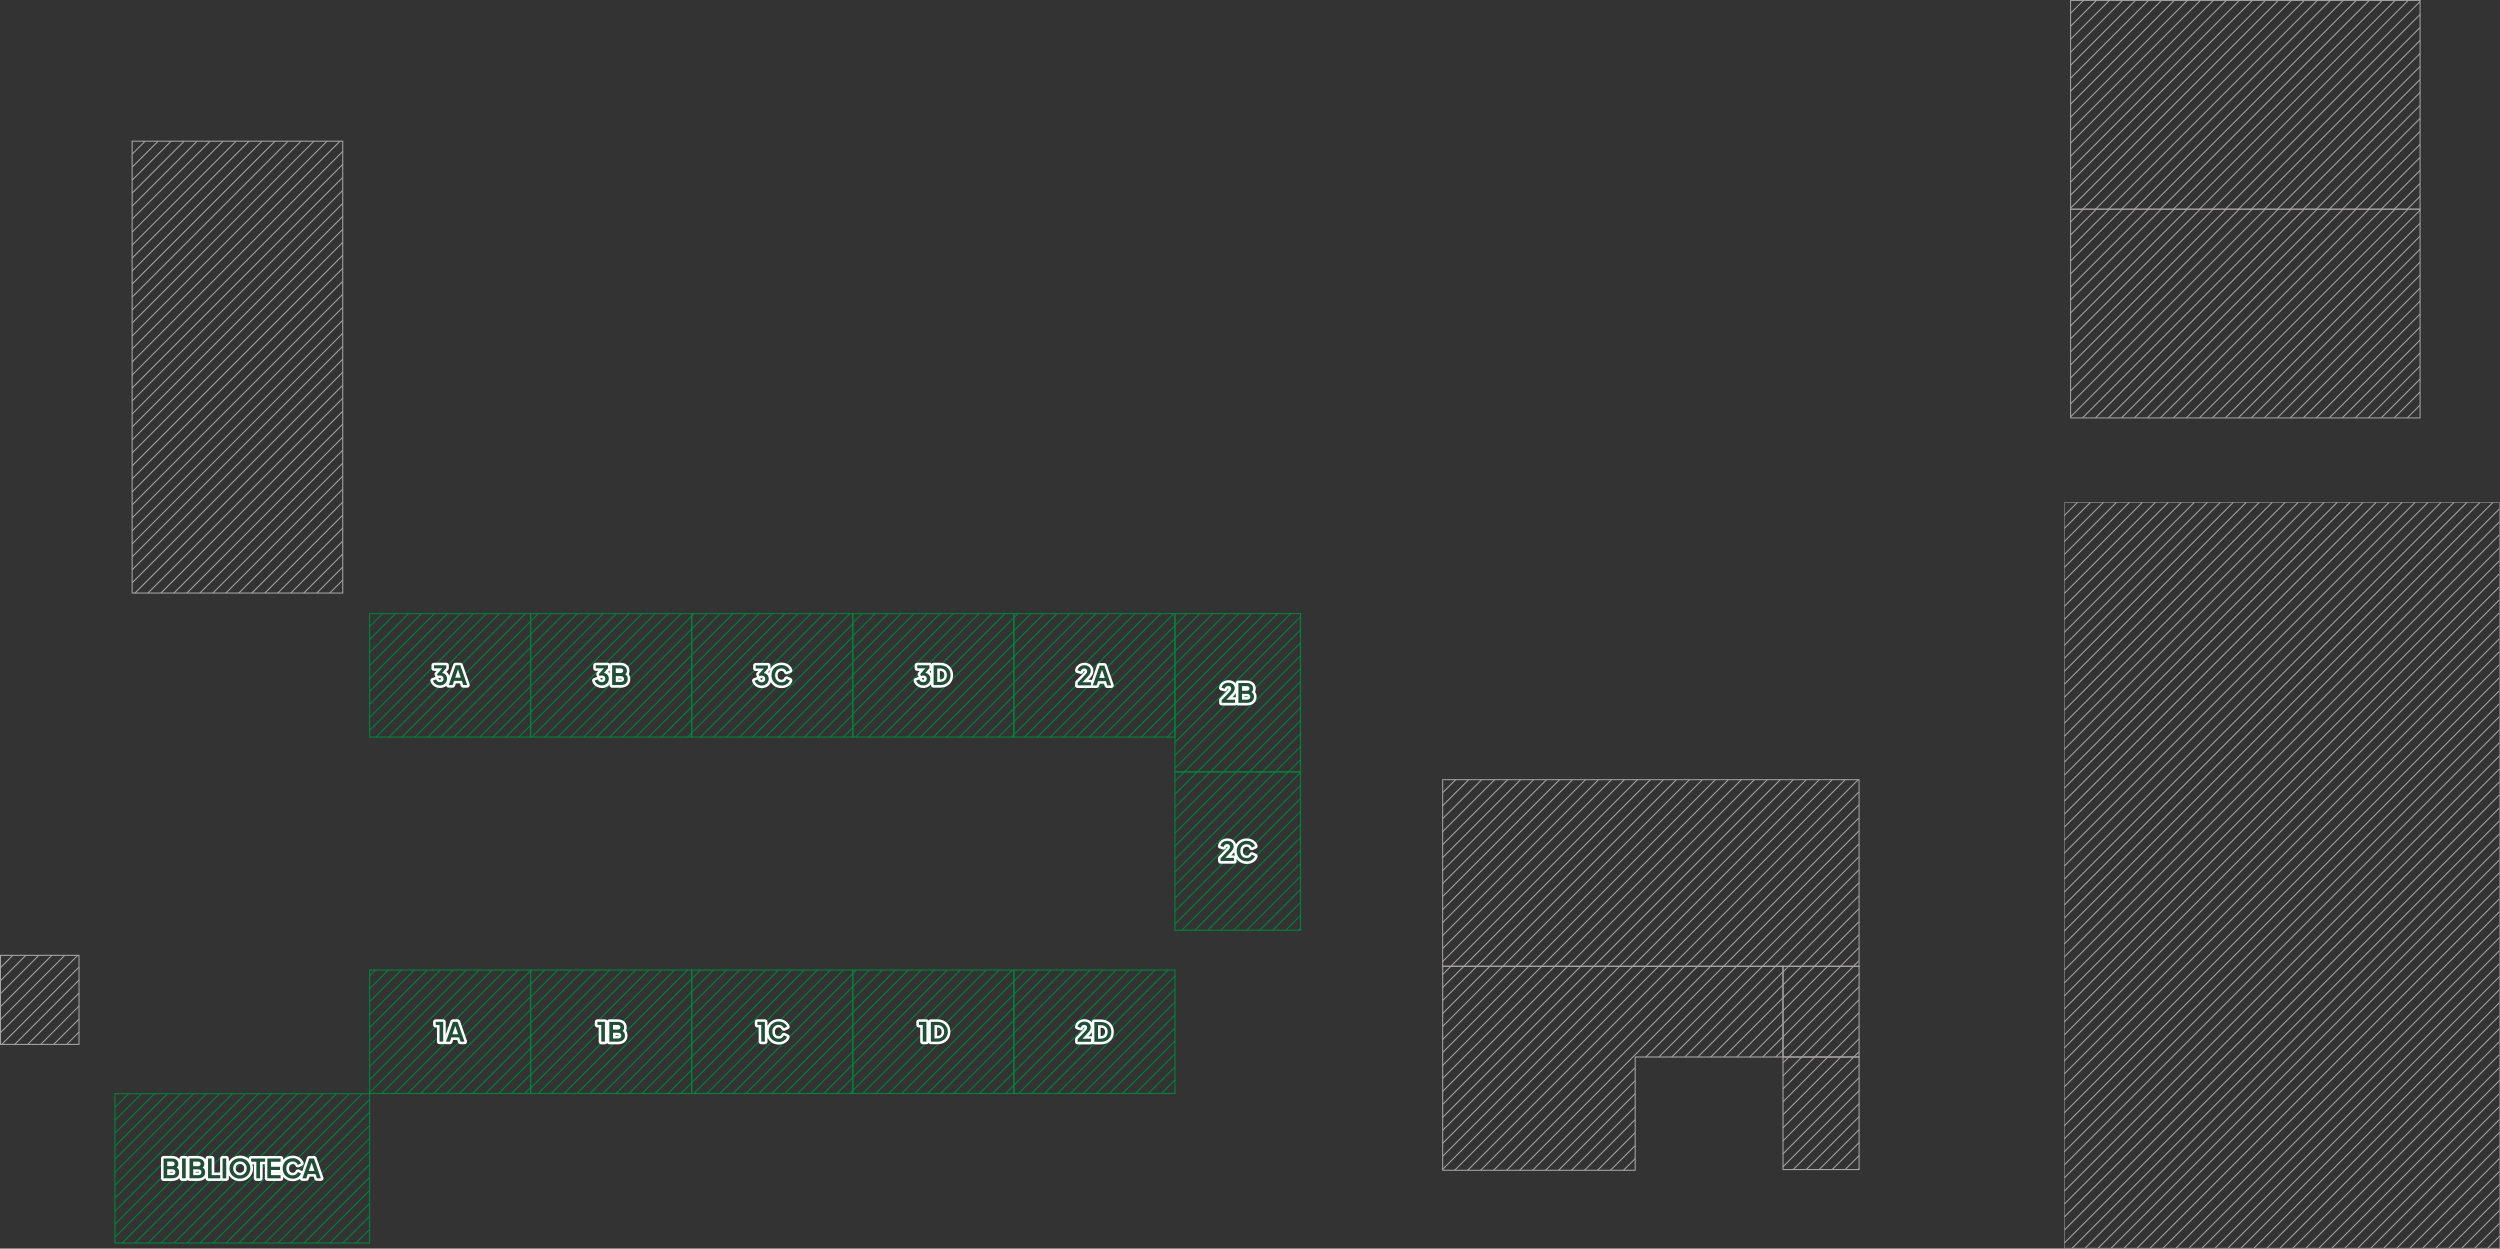 <?xml version="1.0" encoding="UTF-8"?>
<!DOCTYPE svg PUBLIC "-//W3C//DTD SVG 1.1//EN" "http://www.w3.org/Graphics/SVG/1.1/DTD/svg11.dtd">
<!-- Creator: CorelDRAW 2020 (64 Bit) -->
<svg xmlns="http://www.w3.org/2000/svg" xml:space="preserve" width="397.853mm" height="198.702mm" version="1.1" style="shape-rendering:geometricPrecision; text-rendering:geometricPrecision; image-rendering:optimizeQuality; fill-rule:evenodd; clip-rule:evenodd"
viewBox="0 0 65266 32596"
 xmlns:xlink="http://www.w3.org/1999/xlink"
 xmlns:xodm="http://www.corel.com/coreldraw/odm/2003">
 <rect x="0" y="0" width="65266" height="32596" fill="#333333" stroke="none"/>
 <defs>
  <style type="text/css">
   <![CDATA[
    .str1 {stroke:#A8A5A6;stroke-width:27;stroke-miterlimit:22.926}
    .str0 {stroke:#A8A5A6;stroke-width:13;stroke-miterlimit:22.926}
    .fil5 {fill:none}
    .fil1 {fill:none;fill-rule:nonzero}
    .fil2 {fill:#00853B;fill-rule:nonzero}
    .fil6 {fill:#00853B;fill-rule:nonzero}
    .fil4 {fill:#204E37;fill-rule:nonzero}
    .fil0 {fill:#A8A5A6;fill-rule:nonzero}
    .fil3 {fill:#FEFEFE;fill-rule:nonzero}
    .fil7 {fill:black;fill-opacity:0}
   ]]>
  </style>
    <clipPath id="id0">
     <path d="M54055 13l9123 0 0 5448 -9123 0 0 -5448z"/>
    </clipPath>
    <clipPath id="id1">
     <path d="M54055 5461l9123 0 0 5448 -9123 0 0 -5448z"/>
    </clipPath>
    <clipPath id="id2">
     <path d="M53895 13121l11358 0 0 19463 -11358 0 0 -19463z"/>
    </clipPath>
    <clipPath id="id3">
     <path d="M2063 27265l-2049 0 0 -2324 2049 0 0 2324z"/>
    </clipPath>
    <clipPath id="id4">
     <path d="M3000 32451l6648 0 0 -3899 -6648 0 0 3899z"/>
    </clipPath>
    <clipPath id="id5">
     <path d="M3450 15482l5498 0 0 -11796 -5498 0 0 11796z"/>
    </clipPath>
 </defs>
 <g id="Camada_x0020_1">
  <g id="_1960978653104">
   <g>
    <path class="fil0" d="M63179 25l-9123 0 0 -25 9123 0 13 13 -13 13zm0 -25l13 0 0 13 -13 -13zm-13 5461l0 -5448 26 0 0 5448 -13 13 -13 -13zm26 0l0 13 -13 0 13 -13zm-9136 -13l9123 0 0 25 -9123 0 -13 -13 13 -13zm0 25l-13 0 0 -13 13 13zm13 -5461l0 5448 -26 0 0 -5448 13 -13 13 13zm-26 0l0 -13 13 0 -13 13z"/>
   </g>
   <g>
   </g>
   <g style="clip-path:url(#id0)">
   </g>
   <g>
    <g>
     <polygon class="fil0" points="54399,22 54065,356 54046,338 54380,3 "/>
    </g>
    <g>
     <polygon class="fil0" points="54738,22 54065,695 54046,677 54719,3 "/>
    </g>
    <g>
     <polygon class="fil0" points="55077,22 54065,1035 54046,1016 55058,3 "/>
    </g>
    <g>
     <polygon class="fil0" points="55416,22 54065,1374 54046,1355 55398,3 "/>
    </g>
    <g>
     <polygon class="fil0" points="55755,22 54065,1713 54046,1694 55737,3 "/>
    </g>
    <g>
     <polygon class="fil0" points="56095,22 54065,2052 54046,2033 56076,3 "/>
    </g>
    <g>
     <polygon class="fil0" points="56434,22 54065,2391 54046,2372 56415,3 "/>
    </g>
    <g>
     <polygon class="fil0" points="56773,22 54065,2730 54046,2711 56754,3 "/>
    </g>
    <g>
     <polygon class="fil0" points="57112,22 54065,3069 54046,3050 57093,3 "/>
    </g>
    <g>
     <polygon class="fil0" points="57451,22 54065,3408 54046,3389 57432,3 "/>
    </g>
    <g>
     <polygon class="fil0" points="57790,22 54065,3747 54046,3728 57771,3 "/>
    </g>
    <g>
     <polygon class="fil0" points="58129,22 54065,4086 54046,4068 58110,3 "/>
    </g>
    <g>
     <polygon class="fil0" points="58468,22 54065,4426 54046,4407 58449,3 "/>
    </g>
    <g>
     <polygon class="fil0" points="58807,22 54065,4765 54046,4746 58788,3 "/>
    </g>
    <g>
     <polygon class="fil0" points="59146,22 54065,5104 54046,5085 59128,3 "/>
    </g>
    <g>
     <polygon class="fil0" points="59486,22 54065,5443 54046,5424 59467,3 "/>
    </g>
    <g>
     <polygon class="fil0" points="59825,22 54377,5470 54358,5451 59806,3 "/>
    </g>
    <g>
     <polygon class="fil0" points="60164,22 54716,5470 54697,5451 60145,3 "/>
    </g>
    <g>
     <polygon class="fil0" points="60503,22 55055,5470 55036,5451 60484,3 "/>
    </g>
    <g>
     <polygon class="fil0" points="60842,22 55394,5470 55375,5451 60823,3 "/>
    </g>
    <g>
     <polygon class="fil0" points="61181,22 55733,5470 55714,5451 61162,3 "/>
    </g>
    <g>
     <polygon class="fil0" points="61520,22 56072,5470 56053,5451 61501,3 "/>
    </g>
    <g>
     <polygon class="fil0" points="61859,22 56411,5470 56392,5451 61840,3 "/>
    </g>
    <g>
     <polygon class="fil0" points="62198,22 56750,5470 56731,5451 62179,3 "/>
    </g>
    <g>
     <polygon class="fil0" points="62537,22 57089,5470 57070,5451 62519,3 "/>
    </g>
    <g>
     <polygon class="fil0" points="62876,22 57428,5470 57410,5451 62858,3 "/>
    </g>
    <g>
     <polygon class="fil0" points="63188,50 57768,5470 57749,5451 63169,31 "/>
    </g>
    <g>
     <polygon class="fil0" points="63188,389 58107,5470 58088,5451 63169,370 "/>
    </g>
    <g>
     <polygon class="fil0" points="63188,728 58446,5470 58427,5451 63169,709 "/>
    </g>
    <g>
     <polygon class="fil0" points="63188,1067 58785,5470 58766,5451 63169,1048 "/>
    </g>
    <g>
     <polygon class="fil0" points="63188,1406 59124,5470 59105,5451 63169,1387 "/>
    </g>
    <g>
     <polygon class="fil0" points="63188,1745 59463,5470 59444,5451 63169,1726 "/>
    </g>
    <g>
     <polygon class="fil0" points="63188,2084 59802,5470 59783,5451 63169,2065 "/>
    </g>
    <g>
     <polygon class="fil0" points="63188,2423 60141,5470 60122,5451 63169,2404 "/>
    </g>
    <g>
     <polygon class="fil0" points="63188,2762 60480,5470 60461,5451 63169,2744 "/>
    </g>
    <g>
     <polygon class="fil0" points="63188,3102 60819,5470 60800,5451 63169,3083 "/>
    </g>
    <g>
     <polygon class="fil0" points="63188,3441 61158,5470 61140,5451 63169,3422 "/>
    </g>
    <g>
     <polygon class="fil0" points="63188,3780 61498,5470 61479,5451 63169,3761 "/>
    </g>
    <g>
     <polygon class="fil0" points="63188,4119 61837,5470 61818,5451 63169,4100 "/>
    </g>
    <g>
     <polygon class="fil0" points="63188,4458 62176,5470 62157,5451 63169,4439 "/>
    </g>
    <g>
     <polygon class="fil0" points="63188,4797 62515,5470 62496,5451 63169,4778 "/>
    </g>
    <g>
     <polygon class="fil0" points="63188,5136 62854,5470 62835,5451 63169,5117 "/>
    </g>
   </g>
  </g>
  <g>
   <g>
    <path class="fil0" d="M63179 5474l-9123 0 0 -25 9123 0 13 13 -13 13zm0 -25l13 0 0 13 -13 -13zm-13 5461l0 -5448 26 0 0 5448 -13 13 -13 -13zm26 0l0 13 -13 0 13 -13zm-9136 -13l9123 0 0 25 -9123 0 -13 -13 13 -13zm0 25l-13 0 0 -13 13 13zm13 -5461l0 5448 -26 0 0 -5448 13 -13 13 13zm-26 0l0 -13 13 0 -13 13z"/>
   </g>
   <g>
   </g>
   <g style="clip-path:url(#id1)">
   </g>
   <g>
    <g>
     <polygon class="fil0" points="54399,5470 54065,5804 54046,5786 54380,5451 "/>
    </g>
    <g>
     <polygon class="fil0" points="54738,5470 54065,6144 54046,6125 54719,5451 "/>
    </g>
    <g>
     <polygon class="fil0" points="55077,5470 54065,6483 54046,6464 55058,5451 "/>
    </g>
    <g>
     <polygon class="fil0" points="55416,5470 54065,6822 54046,6803 55398,5451 "/>
    </g>
    <g>
     <polygon class="fil0" points="55755,5470 54065,7161 54046,7142 55737,5451 "/>
    </g>
    <g>
     <polygon class="fil0" points="56095,5470 54065,7500 54046,7481 56076,5451 "/>
    </g>
    <g>
     <polygon class="fil0" points="56434,5470 54065,7839 54046,7820 56415,5451 "/>
    </g>
    <g>
     <polygon class="fil0" points="56773,5470 54065,8178 54046,8159 56754,5451 "/>
    </g>
    <g>
     <polygon class="fil0" points="57112,5470 54065,8517 54046,8498 57093,5451 "/>
    </g>
    <g>
     <polygon class="fil0" points="57451,5470 54065,8856 54046,8837 57432,5451 "/>
    </g>
    <g>
     <polygon class="fil0" points="57790,5470 54065,9195 54046,9177 57771,5451 "/>
    </g>
    <g>
     <polygon class="fil0" points="58129,5470 54065,9535 54046,9516 58110,5451 "/>
    </g>
    <g>
     <polygon class="fil0" points="58468,5470 54065,9874 54046,9855 58449,5451 "/>
    </g>
    <g>
     <polygon class="fil0" points="58807,5470 54065,10213 54046,10194 58788,5451 "/>
    </g>
    <g>
     <polygon class="fil0" points="59146,5470 54065,10552 54046,10533 59128,5451 "/>
    </g>
    <g>
     <polygon class="fil0" points="59486,5470 54065,10891 54046,10872 59467,5451 "/>
    </g>
    <g>
     <polygon class="fil0" points="59825,5470 54377,10918 54358,10899 59806,5451 "/>
    </g>
    <g>
     <polygon class="fil0" points="60164,5470 54716,10918 54697,10899 60145,5451 "/>
    </g>
    <g>
     <polygon class="fil0" points="60503,5470 55055,10918 55036,10899 60484,5451 "/>
    </g>
    <g>
     <polygon class="fil0" points="60842,5470 55394,10918 55375,10899 60823,5451 "/>
    </g>
    <g>
     <polygon class="fil0" points="61181,5470 55733,10918 55714,10899 61162,5451 "/>
    </g>
    <g>
     <polygon class="fil0" points="61520,5470 56072,10918 56053,10899 61501,5451 "/>
    </g>
    <g>
     <polygon class="fil0" points="61859,5470 56411,10918 56392,10899 61840,5451 "/>
    </g>
    <g>
     <polygon class="fil0" points="62198,5470 56750,10918 56731,10899 62179,5451 "/>
    </g>
    <g>
     <polygon class="fil0" points="62537,5470 57089,10918 57070,10899 62519,5451 "/>
    </g>
    <g>
     <polygon class="fil0" points="62876,5470 57428,10918 57410,10899 62858,5451 "/>
    </g>
    <g>
     <polygon class="fil0" points="63188,5498 57768,10918 57749,10899 63169,5479 "/>
    </g>
    <g>
     <polygon class="fil0" points="63188,5837 58107,10918 58088,10899 63169,5818 "/>
    </g>
    <g>
     <polygon class="fil0" points="63188,6176 58446,10918 58427,10899 63169,6157 "/>
    </g>
    <g>
     <polygon class="fil0" points="63188,6515 58785,10918 58766,10899 63169,6496 "/>
    </g>
    <g>
     <polygon class="fil0" points="63188,6854 59124,10918 59105,10899 63169,6835 "/>
    </g>
    <g>
     <polygon class="fil0" points="63188,7193 59463,10918 59444,10899 63169,7174 "/>
    </g>
    <g>
     <polygon class="fil0" points="63188,7532 59802,10918 59783,10899 63169,7513 "/>
    </g>
    <g>
     <polygon class="fil0" points="63188,7871 60141,10918 60122,10899 63169,7853 "/>
    </g>
    <g>
     <polygon class="fil0" points="63188,8210 60480,10918 60461,10899 63169,8192 "/>
    </g>
    <g>
     <polygon class="fil0" points="63188,8550 60819,10918 60800,10899 63169,8531 "/>
    </g>
    <g>
     <polygon class="fil0" points="63188,8889 61158,10918 61140,10899 63169,8870 "/>
    </g>
    <g>
     <polygon class="fil0" points="63188,9228 61498,10918 61479,10899 63169,9209 "/>
    </g>
    <g>
     <polygon class="fil0" points="63188,9567 61837,10918 61818,10899 63169,9548 "/>
    </g>
    <g>
     <polygon class="fil0" points="63188,9906 62176,10918 62157,10899 63169,9887 "/>
    </g>
    <g>
     <polygon class="fil0" points="63188,10245 62515,10918 62496,10899 63169,10226 "/>
    </g>
    <g>
     <polygon class="fil0" points="63188,10584 62854,10918 62835,10899 63169,10565 "/>
    </g>
   </g>
  </g>
  <g>
   <g>
    <polygon class="fil1 str0" points="53895,13121 65253,13121 65253,32583 53895,32583 "/>
   </g>
   <g>
   </g>
   <g style="clip-path:url(#id2)">
   </g>
   <g>
    <path class="fil0" d="M65262 19744l-11358 11358 -19 -19 11358 -11358 19 19zm0 339l-11358 11358 -19 -19 11358 -11358 19 19zm0 339l-11358 11358 -19 -19 11358 -11358 19 19zm0 339l-11358 11358 -19 -19 11358 -11358 19 19zm0 339l-11358 11358 -19 -19 11358 -11358 19 19zm0 339l-11154 11153 -19 -19 11154 -11153 19 19zm0 339l-10814 10814 -19 -19 10814 -10814 19 19zm0 339l-10475 10475 -19 -19 10475 -10475 19 19zm0 339l-10136 10136 -19 -19 10136 -10136 19 19zm0 339l-9797 9797 -19 -19 9797 -9797 19 19zm0 339l-9458 9458 -19 -19 9458 -9458 19 19zm0 339l-9119 9119 -19 -19 9119 -9119 19 19zm0 339l-8780 8780 -19 -19 8780 -8780 19 19zm0 339l-8441 8441 -19 -19 8441 -8441 19 19zm0 339l-8102 8102 -19 -19 8102 -8102 19 19zm0 339l-7763 7763 -19 -19 7763 -7763 19 19zm0 339l-7423 7423 -19 -19 7423 -7423 19 19zm0 339l-7084 7084 -19 -19 7084 -7084 19 19zm0 339l-6745 6745 -19 -19 6745 -6745 19 19zm0 339l-6406 6406 -19 -19 6406 -6406 19 19zm0 339l-6067 6067 -19 -19 6067 -6067 19 19zm0 339l-5728 5728 -19 -19 5728 -5728 19 19zm0 339l-5389 5389 -19 -19 5389 -5389 19 19zm0 339l-5050 5050 -19 -19 5050 -5050 19 19zm0 339l-4711 4711 -19 -19 4711 -4711 19 19zm0 339l-4372 4372 -19 -19 4372 -4372 19 19zm0 339l-4032 4032 -19 -19 4032 -4032 19 19zm0 339l-3693 3693 -19 -19 3693 -3693 19 19zm0 339l-3354 3354 -19 -19 3354 -3354 19 19zm0 339l-3015 3015 -19 -19 3015 -3015 19 19zm0 339l-2676 2676 -19 -19 2676 -2676 19 19zm0 339l-2337 2337 -19 -19 2337 -2337 19 19zm0 339l-1998 1998 -19 -19 1998 -1998 19 19zm0 339l-1659 1659 -19 -19 1659 -1659 19 19zm0 339l-1320 1320 -19 -19 1320 -1320 19 19zm0 339l-981 981 -19 -19 981 -981 19 19zm0 339l-641 641 -19 -19 641 -641 19 19zm0 339l-302 302 -19 -19 302 -302 19 19zm0 -12886l-11358 11358 -19 -19 11358 -11358 19 19zm0 -339l-11358 11358 -19 -19 11358 -11358 19 19zm-11019 -5935l-339 339 -19 -19 339 -339 19 19zm339 0l-678 678 -19 -19 678 -678 19 19zm339 0l-1017 1017 -19 -19 1017 -1017 19 19zm339 0l-1356 1356 -19 -19 1356 -1356 19 19zm339 0l-1695 1695 -19 -19 1695 -1695 19 19zm339 0l-2035 2035 -19 -19 2035 -2035 19 19zm339 0l-2374 2374 -19 -19 2374 -2374 19 19zm339 0l-2713 2713 -19 -19 2713 -2713 19 19zm339 0l-3052 3052 -19 -19 3052 -3052 19 19zm339 0l-3391 3391 -19 -19 3391 -3391 19 19zm339 0l-3730 3730 -19 -19 3730 -3730 19 19zm339 0l-4069 4069 -19 -19 4069 -4069 19 19zm339 0l-4408 4408 -19 -19 4408 -4408 19 19zm339 0l-4747 4747 -19 -19 4747 -4747 19 19zm339 0l-5086 5086 -19 -19 5086 -5086 19 19zm339 0l-5426 5426 -19 -19 5426 -5426 19 19zm339 0l-5765 5765 -19 -19 5765 -5765 19 19zm339 0l-6104 6104 -19 -19 6104 -6104 19 19zm339 0l-6443 6443 -19 -19 6443 -6443 19 19zm339 0l-6782 6782 -19 -19 6782 -6782 19 19zm339 0l-7121 7121 -19 -19 7121 -7121 19 19zm339 0l-7460 7460 -19 -19 7460 -7460 19 19zm339 0l-7799 7799 -19 -19 7799 -7799 19 19zm339 0l-8138 8138 -19 -19 8138 -8138 19 19zm339 0l-8477 8477 -19 -19 8477 -8477 19 19zm339 0l-8816 8816 -19 -19 8816 -8816 19 19zm339 0l-9156 9156 -19 -19 9156 -9156 19 19zm339 0l-9495 9495 -19 -19 9495 -9495 19 19zm339 0l-9834 9834 -19 -19 9834 -9834 19 19zm339 0l-10173 10173 -19 -19 10173 -10173 19 19zm339 0l-10512 10512 -19 -19 10512 -10512 19 19zm339 0l-10851 10851 -19 -19 10851 -10851 19 19zm339 0l-11190 11190 -19 -19 11190 -11190 19 19zm168 171l-11358 11358 -19 -19 11358 -11358 19 19zm0 339l-11358 11358 -19 -19 11358 -11358 19 19zm0 339l-11358 11358 -19 -19 11358 -11358 19 19zm0 339l-11358 11358 -19 -19 11358 -11358 19 19zm0 339l-11358 11358 -19 -19 11358 -11358 19 19zm0 339l-11358 11358 -19 -19 11358 -11358 19 19zm0 339l-11358 11358 -19 -19 11358 -11358 19 19zm0 339l-11358 11358 -19 -19 11358 -11358 19 19zm0 339l-11358 11358 -19 -19 11358 -11358 19 19zm0 339l-11358 11358 -19 -19 11358 -11358 19 19zm0 339l-11358 11358 -19 -19 11358 -11358 19 19zm0 339l-11358 11358 -19 -19 11358 -11358 19 19zm0 339l-11358 11358 -19 -19 11358 -11358 19 19zm0 339l-11358 11358 -19 -19 11358 -11358 19 19zm0 339l-11358 11358 -19 -19 11358 -11358 19 19zm0 339l-11358 11358 -19 -19 11358 -11358 19 19zm0 339l-11358 11358 -19 -19 11358 -11358 19 19z"/>
   </g>
  </g>
  <g>
   <g>
    <path class="fil0" d="M13 27252l2049 0 0 27 -2049 0 -13 -13 13 -13zm0 27l-13 0 0 -13 13 13zm13 -2338l0 2324 -27 0 0 -2324 13 -13 13 13zm-27 0l0 -13 13 0 -13 13zm2063 13l-2049 0 0 -27 2049 0 13 13 -13 13zm0 -27l13 0 0 13 -13 -13zm-13 2338l0 -2324 27 0 0 2324 -13 13 -13 -13zm27 0l0 13 -13 0 13 -13z"/>
   </g>
   <g>
   </g>
   <g style="clip-path:url(#id3)">
   </g>
   <g>
    <g>
     <polygon class="fil0" points="345,24950 23,25272 4,25253 326,24931 "/>
    </g>
    <g>
     <polygon class="fil0" points="684,24950 23,25611 4,25592 665,24931 "/>
    </g>
    <g>
     <polygon class="fil0" points="1023,24950 23,25950 4,25931 1004,24931 "/>
    </g>
    <g>
     <polygon class="fil0" points="1362,24950 23,26289 4,26270 1343,24931 "/>
    </g>
    <g>
     <polygon class="fil0" points="1701,24950 23,26628 4,26609 1682,24931 "/>
    </g>
    <g>
     <polygon class="fil0" points="2040,24950 23,26967 4,26948 2021,24931 "/>
    </g>
    <g>
     <polygon class="fil0" points="2072,25257 55,27274 36,27255 2053,25238 "/>
    </g>
    <g>
     <polygon class="fil0" points="2072,25596 394,27274 375,27255 2053,25577 "/>
    </g>
    <g>
     <polygon class="fil0" points="2072,25935 733,27274 714,27255 2053,25916 "/>
    </g>
    <g>
     <polygon class="fil0" points="2072,26274 1072,27274 1053,27255 2053,26256 "/>
    </g>
    <g>
     <polygon class="fil0" points="2072,26614 1411,27274 1392,27255 2053,26595 "/>
    </g>
    <g>
     <polygon class="fil0" points="2072,26953 1750,27274 1732,27255 2053,26934 "/>
    </g>
   </g>
  </g>
  <g>
   <g>
    <path class="fil2" d="M9648 32464l-6648 0 0 -27 6648 0 13 13 -13 13zm13 -13l0 13 -13 0 13 -13zm0 -3899l0 3899 -27 0 0 -3899 13 -13 13 13zm-13 -13l13 0 0 13 -13 -13zm-6648 0l6648 0 0 27 -6648 0 -13 -13 13 -13zm-13 13l0 -13 13 0 -13 13zm0 3899l0 -3899 27 0 0 3899 -13 13 -13 -13zm13 13l-13 0 0 -13 13 13z"/>
   </g>
   <g>
   </g>
   <g style="clip-path:url(#id4)">
   </g>
   <g>
    <g>
     <polygon class="fil2" points="3027,28562 3010,28579 2991,28560 3008,28543 "/>
    </g>
    <g>
     <polygon class="fil2" points="3366,28562 3010,28918 2991,28899 3347,28543 "/>
    </g>
    <g>
     <polygon class="fil2" points="3705,28562 3010,29257 2991,29238 3686,28543 "/>
    </g>
    <g>
     <polygon class="fil2" points="4044,28562 3010,29596 2991,29577 4025,28543 "/>
    </g>
    <g>
     <polygon class="fil2" points="4383,28562 3010,29935 2991,29916 4364,28543 "/>
    </g>
    <g>
     <polygon class="fil2" points="4722,28562 3010,30274 2991,30255 4703,28543 "/>
    </g>
    <g>
     <polygon class="fil2" points="5061,28562 3010,30613 2991,30595 5042,28543 "/>
    </g>
    <g>
     <polygon class="fil2" points="5400,28562 3010,30952 2991,30934 5382,28543 "/>
    </g>
    <g>
     <polygon class="fil2" points="5739,28562 3010,31292 2991,31273 5721,28543 "/>
    </g>
    <g>
     <polygon class="fil2" points="6079,28562 3010,31631 2991,31612 6060,28543 "/>
    </g>
    <g>
     <polygon class="fil2" points="6418,28562 3010,31970 2991,31951 6399,28543 "/>
    </g>
    <g>
     <polygon class="fil2" points="6757,28562 3010,32309 2991,32290 6738,28543 "/>
    </g>
    <g>
     <polygon class="fil2" points="7096,28562 3197,32460 3178,32441 7077,28543 "/>
    </g>
    <g>
     <polygon class="fil2" points="7435,28562 3536,32460 3517,32441 7416,28543 "/>
    </g>
    <g>
     <polygon class="fil2" points="7774,28562 3875,32460 3857,32441 7755,28543 "/>
    </g>
    <g>
     <polygon class="fil2" points="8113,28562 4215,32460 4196,32441 8094,28543 "/>
    </g>
    <g>
     <polygon class="fil2" points="8452,28562 4554,32460 4535,32441 8433,28543 "/>
    </g>
    <g>
     <polygon class="fil2" points="8791,28562 4893,32460 4874,32441 8772,28543 "/>
    </g>
    <g>
     <polygon class="fil2" points="9130,28562 5232,32460 5213,32441 9112,28543 "/>
    </g>
    <g>
     <polygon class="fil2" points="9470,28562 5571,32460 5552,32441 9451,28543 "/>
    </g>
    <g>
     <polygon class="fil2" points="9657,28713 5910,32460 5891,32441 9638,28694 "/>
    </g>
    <g>
     <polygon class="fil2" points="9657,29052 6249,32460 6230,32441 9638,29033 "/>
    </g>
    <g>
     <polygon class="fil2" points="9657,29391 6588,32460 6569,32441 9638,29372 "/>
    </g>
    <g>
     <polygon class="fil2" points="9657,29730 6927,32460 6908,32441 9638,29712 "/>
    </g>
    <g>
     <polygon class="fil2" points="9657,30069 7266,32460 7248,32441 9638,30051 "/>
    </g>
    <g>
     <polygon class="fil2" points="9657,30409 7605,32460 7587,32441 9638,30390 "/>
    </g>
    <g>
     <polygon class="fil2" points="9657,30748 7945,32460 7926,32441 9638,30729 "/>
    </g>
    <g>
     <polygon class="fil2" points="9657,31087 8284,32460 8265,32441 9638,31068 "/>
    </g>
    <g>
     <polygon class="fil2" points="9657,31426 8623,32460 8604,32441 9638,31407 "/>
    </g>
    <g>
     <polygon class="fil2" points="9657,31765 8962,32460 8943,32441 9638,31746 "/>
    </g>
    <g>
     <polygon class="fil2" points="9657,32104 9301,32460 9282,32441 9638,32085 "/>
    </g>
    <g>
     <polygon class="fil2" points="9657,32443 9640,32460 9621,32441 9638,32424 "/>
    </g>
   </g>
   <g>
    <path class="fil3" d="M4203 30760l0 -517c0,-37 30,-66 67,-66l220 0c21,0 41,2 61,6 21,4 40,10 57,18 18,9 34,19 48,31 12,10 22,22 31,35l0 -24c0,-37 30,-66 67,-66l95 0c20,0 38,9 50,22 12,-14 30,-22 50,-22l220 0c21,0 41,2 61,6 21,4 40,10 57,18 18,9 34,19 48,31 12,10 22,22 31,35l0 -24c0,-37 30,-66 67,-66l95 0c37,0 67,30 67,66l0 368 151 0 0 -368c0,-37 30,-66 67,-66l95 0c37,0 67,30 67,66l0 80 7 -10c12,-18 26,-35 42,-50 31,-30 67,-54 109,-70 20,-8 42,-14 65,-18 23,-4 45,-6 68,-6 23,0 46,2 68,6 22,4 44,10 65,19 21,8 40,18 58,30 13,8 25,17 36,27l0 -7c0,-37 30,-66 67,-66l364 0c10,0 20,2 29,7 9,-4 19,-7 29,-7l346 0c37,0 67,30 67,66l0 35c4,-5 9,-10 13,-15l0 0c30,-30 65,-53 105,-70l0 0c20,-8 41,-14 63,-19 22,-4 44,-6 66,-6 46,0 88,8 127,24 19,8 36,17 52,27l0 0c16,10 31,23 45,37 14,14 25,28 35,43 10,16 18,32 24,49 12,34 -5,72 -40,85l-80 37c-33,15 -73,1 -89,-32l-2 -5c-2,-7 -6,-13 -10,-18 -4,-6 -10,-11 -16,-15 -6,-4 -12,-7 -18,-9l0 0c-8,-2 -17,-3 -27,-3 -11,0 -20,1 -29,3 -8,2 -16,5 -22,9 -7,4 -13,9 -19,16 -6,6 -11,13 -15,21l0 0c-4,8 -7,18 -10,28l0 2c-2,10 -3,22 -3,35 0,14 1,26 4,37 2,11 6,20 10,28 4,9 9,16 15,22 5,6 12,11 19,15 7,4 14,7 22,9 9,2 18,3 29,3 19,0 34,-4 45,-12 6,-5 12,-10 16,-16 4,-6 8,-12 10,-18 13,-34 51,-52 86,-39l6 3 84 39 122 -351c10,-28 36,-45 63,-45l123 0c30,0 56,20 64,47l179 515c12,35 -7,72 -42,84 -7,2 -15,4 -22,4l-104 0c-31,0 -57,-20 -65,-48l-21 -63 -105 0 -22 66c-9,28 -35,45 -63,45l0 0 -103 0c-31,0 -58,-21 -65,-50l-10 7 -4 3c-15,9 -31,18 -48,25 -19,8 -40,14 -61,18 -21,4 -43,6 -65,6 -23,0 -45,-2 -67,-6 -22,-4 -43,-11 -63,-19 -40,-17 -74,-41 -104,-71 -5,-5 -9,-10 -14,-15l0 37c0,37 -30,66 -67,66l-346 0c-37,0 -67,-30 -67,-66l0 -368 -57 0 0 368c0,37 -30,66 -67,66l-96 0c-37,0 -67,-30 -67,-66l0 -368 -39 0c5,13 8,27 11,41 4,22 6,45 6,68 0,23 -2,46 -7,68 -4,22 -11,43 -20,64 -8,20 -19,39 -31,57l0 0c-12,18 -26,34 -42,49 -15,15 -32,28 -50,40 -18,12 -37,22 -58,30 -21,8 -42,15 -65,19 -23,4 -45,6 -68,6 -23,0 -45,-2 -68,-6 -22,-4 -43,-10 -64,-19 -21,-9 -41,-19 -58,-30 -18,-12 -35,-25 -50,-40 -15,-15 -29,-32 -42,-50l-7 -11 0 82c0,37 -30,66 -67,66l-95 0c-11,0 -22,-3 -31,-7 -9,5 -20,7 -31,7l-318 0c-37,0 -67,-30 -67,-66l0 -7c-5,5 -10,10 -16,15l0 0c-23,20 -51,35 -83,45 -30,9 -62,14 -98,14l-220 0c-20,0 -38,-9 -50,-22 -12,14 -30,22 -50,22l-95 0c-37,0 -67,-30 -67,-66l0 -7c-5,5 -10,10 -16,15l0 0c-23,20 -51,35 -83,45 -30,9 -62,14 -98,14l-220 0c-37,0 -67,-30 -67,-66zm229 -150l67 0c5,0 9,0 11,-1l2 -1c0,-1 1,-3 1,-6 0,-3 0,-5 -1,-6 -1,-1 -3,-2 -4,-2 -2,-1 -6,-1 -10,-1l-67 0 0 18zm679 0l67 0c5,0 9,0 11,-1l2 -1c0,0 0,0 0,0l0 0c0,-1 0,-3 0,-6 0,-3 0,-5 -1,-6l-2 -2c-2,-1 -6,-1 -11,-1l-67 0 0 18zm1153 6c9,0 17,-1 24,-2 7,-1 14,-3 20,-6 7,-3 14,-6 19,-10 5,-4 11,-8 16,-13 5,-5 9,-10 13,-16 4,-6 7,-12 10,-19 2,-6 4,-14 6,-23 1,-8 2,-17 2,-26 0,-18 -3,-34 -8,-48 -3,-7 -6,-13 -10,-19 -4,-6 -8,-11 -13,-16 -5,-5 -10,-10 -16,-13 -5,-4 -11,-7 -18,-10 -6,-3 -13,-5 -21,-6 -7,-1 -15,-2 -25,-2 -9,0 -17,1 -24,2 -7,1 -14,3 -20,6 -7,3 -13,6 -18,10 -5,4 -11,8 -16,13 -10,10 -18,22 -23,36 -3,7 -5,14 -6,22 -1,7 -2,16 -2,25 0,18 3,34 9,48 3,7 6,13 10,19 4,6 8,11 13,16 5,5 11,10 16,13 5,4 12,7 19,10 6,3 13,5 20,6l0 0c7,1 15,2 24,2zm1066 -223l-11 0c4,0 7,1 11,2l1 -2zm-1 214c-5,1 -11,2 -17,2l-170 0 0 2 188 0 -1 -4z"/>
    <path class="fil4" d="M4270 30760l0 -517 220 0c35,0 64,6 89,18 24,12 43,28 57,50 13,22 20,48 20,78 0,24 -6,46 -19,66 -13,21 -33,38 -61,51l0 -44c26,10 46,22 61,36 15,14 25,30 31,48 6,18 9,36 9,56 0,50 -16,88 -49,116 -33,28 -78,42 -137,42l-220 0zm95 -83l134 0c25,0 44,-7 59,-20 15,-14 22,-32 22,-55 0,-23 -7,-41 -22,-55 -15,-14 -34,-21 -59,-21l-134 0 0 151zm0 -233l129 0c20,0 35,-6 47,-17 12,-11 18,-26 18,-44 0,-18 -6,-32 -18,-43 -12,-11 -27,-16 -47,-16l-129 0 0 120zm388 317l0 -517 95 0 0 517 -95 0zm195 0l0 -517 220 0c35,0 64,6 89,18 24,12 43,28 57,50 13,22 20,48 20,78 0,24 -6,46 -19,66 -13,21 -33,38 -61,51l0 -44c26,10 46,22 61,36 15,14 25,30 31,48 6,18 9,36 9,56 0,50 -16,88 -49,116 -33,28 -78,42 -137,42l-220 0zm95 -83l134 0c25,0 44,-7 59,-20 15,-14 22,-32 22,-55 0,-23 -7,-41 -22,-55 -15,-14 -34,-21 -59,-21l-134 0 0 151zm0 -233l129 0c20,0 35,-6 47,-17 12,-11 18,-26 18,-44 0,-18 -6,-32 -18,-43 -12,-11 -27,-16 -47,-16l-129 0 0 120zm388 317l0 -517 95 0 0 434 223 0 0 83 -318 0zm380 0l0 -517 95 0 0 517 -95 0zm452 8c-38,0 -74,-7 -107,-20 -33,-13 -62,-32 -87,-56 -25,-24 -44,-52 -58,-85 -14,-33 -21,-68 -21,-106 0,-38 7,-74 20,-106 14,-32 33,-61 57,-85 25,-24 54,-43 87,-56 33,-13 69,-20 108,-20 39,0 75,7 108,20 33,13 62,32 87,56 25,24 44,52 58,84 14,32 21,68 21,106 0,38 -7,73 -21,106 -14,33 -33,61 -58,85 -25,24 -54,43 -86,56 -33,13 -69,20 -107,20zm0 -86c26,0 49,-5 71,-14 21,-9 40,-22 56,-38 16,-16 28,-35 37,-58 9,-22 13,-46 13,-72 0,-26 -4,-50 -13,-72 -9,-22 -21,-41 -37,-58 -16,-16 -35,-29 -56,-38 -21,-9 -45,-13 -71,-13 -25,0 -49,4 -70,13 -21,9 -40,21 -56,38 -16,16 -29,36 -37,58 -9,22 -13,46 -13,72 0,26 4,50 13,72 9,22 21,41 37,58 16,16 35,29 56,38 21,9 45,14 70,14zm429 78l0 -434 -135 0 0 -83 364 0 0 83 -133 0 0 434 -96 0zm287 0l0 -517 346 0 0 83 -251 0 0 133 237 0 0 83 -237 0 0 135 251 0 0 83 -346 0zm661 8c-37,0 -72,-7 -103,-20 -31,-13 -59,-32 -83,-56 -24,-24 -42,-52 -55,-85 -13,-32 -20,-68 -20,-106 0,-38 6,-74 19,-107 13,-33 31,-61 55,-85 24,-24 51,-42 83,-56 32,-13 66,-20 104,-20 37,0 71,6 100,19 30,13 55,29 75,50 21,21 35,43 44,68l-85 40c-10,-26 -26,-47 -50,-64 -23,-17 -52,-25 -85,-25 -33,0 -61,8 -86,23 -25,15 -44,36 -58,63 -14,27 -21,58 -21,94 0,36 7,68 21,95 14,27 33,48 58,64 25,15 54,23 86,23 33,0 61,-8 85,-25 23,-17 40,-38 50,-64l85 40c-9,25 -24,47 -44,68 -21,21 -46,37 -75,50 -30,13 -63,19 -100,19zm254 -8l180 -517 123 0 180 517 -104 0 -37 -111 -202 0 -38 111 -103 0zm168 -194l147 0 -87 -258 27 0 -87 258z"/>
   </g>
  </g>
  <g>
   <g>
   </g>
   <g style="clip-path:url(#id5)">
   </g>
   <polygon class="fil5 str1" points="3450,15482 8948,15482 8948,3686 3450,3686 "/>
   <g>
    <g>
     <polygon class="fil0" points="3798,3696 3459,4035 3440,4016 3779,3677 "/>
    </g>
    <g>
     <polygon class="fil0" points="4137,3696 3459,4374 3440,4355 4118,3677 "/>
    </g>
    <g>
     <polygon class="fil0" points="4476,3696 3459,4713 3440,4694 4458,3677 "/>
    </g>
    <g>
     <polygon class="fil0" points="4816,3696 3459,5052 3440,5033 4797,3677 "/>
    </g>
    <g>
     <polygon class="fil0" points="5155,3696 3459,5391 3440,5372 5136,3677 "/>
    </g>
    <g>
     <polygon class="fil0" points="5494,3696 3459,5730 3440,5711 5475,3677 "/>
    </g>
    <g>
     <polygon class="fil0" points="5833,3696 3459,6069 3440,6051 5814,3677 "/>
    </g>
    <g>
     <polygon class="fil0" points="6172,3696 3459,6408 3440,6390 6153,3677 "/>
    </g>
    <g>
     <polygon class="fil0" points="6511,3696 3459,6748 3440,6729 6492,3677 "/>
    </g>
    <g>
     <polygon class="fil0" points="6850,3696 3459,7087 3440,7068 6831,3677 "/>
    </g>
    <g>
     <polygon class="fil0" points="7189,3696 3459,7426 3440,7407 7170,3677 "/>
    </g>
    <g>
     <polygon class="fil0" points="7528,3696 3459,7765 3440,7746 7509,3677 "/>
    </g>
    <g>
     <polygon class="fil0" points="7867,3696 3459,8104 3440,8085 7849,3677 "/>
    </g>
    <g>
     <polygon class="fil0" points="8206,3696 3459,8443 3440,8424 8188,3677 "/>
    </g>
    <g>
     <polygon class="fil0" points="8546,3696 3459,8782 3440,8763 8527,3677 "/>
    </g>
    <g>
     <polygon class="fil0" points="8885,3696 3459,9121 3440,9102 8866,3677 "/>
    </g>
    <g>
     <polygon class="fil0" points="8957,3962 3459,9460 3440,9441 8938,3943 "/>
    </g>
    <g>
     <polygon class="fil0" points="8957,4301 3459,9799 3440,9781 8938,4282 "/>
    </g>
    <g>
     <polygon class="fil0" points="8957,4640 3459,10139 3440,10120 8938,4622 "/>
    </g>
    <g>
     <polygon class="fil0" points="8957,4980 3459,10478 3440,10459 8938,4961 "/>
    </g>
    <g>
     <polygon class="fil0" points="8957,5319 3459,10817 3440,10798 8938,5300 "/>
    </g>
    <g>
     <polygon class="fil0" points="8957,5658 3459,11156 3440,11137 8938,5639 "/>
    </g>
    <g>
     <polygon class="fil0" points="8957,5997 3459,11495 3440,11476 8938,5978 "/>
    </g>
    <g>
     <polygon class="fil0" points="8957,6336 3459,11834 3440,11815 8938,6317 "/>
    </g>
    <g>
     <polygon class="fil0" points="8957,6675 3459,12173 3440,12154 8938,6656 "/>
    </g>
    <g>
     <polygon class="fil0" points="8957,7014 3459,12512 3440,12493 8938,6995 "/>
    </g>
    <g>
     <polygon class="fil0" points="8957,7353 3459,12851 3440,12832 8938,7334 "/>
    </g>
    <g>
     <polygon class="fil0" points="8957,7692 3459,13190 3440,13172 8938,7673 "/>
    </g>
    <g>
     <polygon class="fil0" points="8957,8031 3459,13529 3440,13511 8938,8013 "/>
    </g>
    <g>
     <polygon class="fil0" points="8957,8371 3459,13869 3440,13850 8938,8352 "/>
    </g>
    <g>
     <polygon class="fil0" points="8957,8710 3459,14208 3440,14189 8938,8691 "/>
    </g>
    <g>
     <polygon class="fil0" points="8957,9049 3459,14547 3440,14528 8938,9030 "/>
    </g>
    <g>
     <polygon class="fil0" points="8957,9388 3459,14886 3440,14867 8938,9369 "/>
    </g>
    <g>
     <polygon class="fil0" points="8957,9727 3459,15225 3440,15206 8938,9708 "/>
    </g>
    <g>
     <polygon class="fil0" points="8957,10066 3532,15492 3513,15473 8938,10047 "/>
    </g>
    <g>
     <polygon class="fil0" points="8957,10405 3871,15492 3852,15473 8938,10386 "/>
    </g>
    <g>
     <polygon class="fil0" points="8957,10744 4210,15492 4191,15473 8938,10725 "/>
    </g>
    <g>
     <polygon class="fil0" points="8957,11083 4549,15492 4530,15473 8938,11064 "/>
    </g>
    <g>
     <polygon class="fil0" points="8957,11422 4888,15492 4869,15473 8938,11404 "/>
    </g>
    <g>
     <polygon class="fil0" points="8957,11761 5227,15492 5208,15473 8938,11743 "/>
    </g>
    <g>
     <polygon class="fil0" points="8957,12101 5566,15492 5547,15473 8938,12082 "/>
    </g>
    <g>
     <polygon class="fil0" points="8957,12440 5905,15492 5886,15473 8938,12421 "/>
    </g>
    <g>
     <polygon class="fil0" points="8957,12779 6244,15492 6226,15473 8938,12760 "/>
    </g>
    <g>
     <polygon class="fil0" points="8957,13118 6584,15492 6565,15473 8938,13099 "/>
    </g>
    <g>
     <polygon class="fil0" points="8957,13457 6923,15492 6904,15473 8938,13438 "/>
    </g>
    <g>
     <polygon class="fil0" points="8957,13796 7262,15492 7243,15473 8938,13777 "/>
    </g>
    <g>
     <polygon class="fil0" points="8957,14135 7601,15492 7582,15473 8938,14116 "/>
    </g>
    <g>
     <polygon class="fil0" points="8957,14474 7940,15492 7921,15473 8938,14455 "/>
    </g>
    <g>
     <polygon class="fil0" points="8957,14813 8279,15492 8260,15473 8938,14794 "/>
    </g>
    <g>
     <polygon class="fil0" points="8957,15152 8618,15492 8599,15473 8938,15134 "/>
    </g>
   </g>
  </g>
  <g>
   <g>
    <path class="fil0" d="M48405 27605l-1848 1848 -19 -19 1848 -1848 19 19zm139 200l-1987 1987 -19 -19 1987 -1987 19 19zm0 339l-1987 1987 -19 -19 1987 -1987 19 19zm0 339l-1987 1987 -19 -19 1987 -1987 19 19zm0 339l-1720 1720 -19 -19 1720 -1720 19 19zm0 339l-1381 1381 -19 -19 1381 -1381 19 19zm0 339l-1042 1042 -19 -19 1042 -1042 19 19zm0 339l-703 703 -19 -19 703 -703 19 19zm0 339l-364 364 -19 -19 364 -364 19 19zm0 339l-25 25 -19 -19 25 -25 19 19zm-478 -2913l-1509 1509 -19 -19 1509 -1509 19 19zm-339 0l-1170 1170 -19 -19 1170 -1170 19 19zm-1017 0l-153 153 -19 -19 153 -153 19 19zm339 0l-492 492 -19 -19 492 -492 19 19zm339 0l-831 831 -19 -19 831 -831 19 19z"/>
   </g>
   <g>
    <path class="fil0" d="M48534 27608l-1987 0 0 -27 1987 0 13 13 -13 13zm0 -27l13 0 0 13 -13 -13zm-13 2951l0 -2938 27 0 0 2938 -13 13 -13 -13zm27 0l0 13 -13 0 13 -13zm-2000 -13l1987 0 0 27 -1987 0 -13 -13 13 -13zm0 27l-13 0 0 -13 13 13zm13 -2951l0 2938 -27 0 0 -2938 13 -13 13 13zm-27 0l0 -13 13 0 -13 13z"/>
   </g>
  </g>
  <g>
   <g>
    <path class="fil0" d="M48543 27466l-139 139 -19 -19 139 -139 19 19zm0 -339l-478 478 -19 -19 478 -478 19 19zm0 -339l-817 817 -19 -19 817 -817 19 19zm-1839 -1552l-148 148 -19 -19 148 -148 19 19zm339 0l-487 487 -19 -19 487 -487 19 19zm339 0l-826 826 -19 -19 826 -826 19 19zm339 0l-1165 1165 -19 -19 1165 -1165 19 19zm339 0l-1504 1504 -19 -19 1504 -1504 19 19zm339 0l-1844 1844 -19 -19 1844 -1844 19 19zm143 196l-1987 1987 -19 -19 1987 -1987 19 19zm0 339l-1834 1834 -19 -19 1834 -1834 19 19zm0 339l-1495 1495 -19 -19 1495 -1495 19 19zm0 339l-1156 1156 -19 -19 1156 -1156 19 19z"/>
   </g>
   <g>
    <path class="fil0" d="M48534 25239l-1987 0 0 -27 1987 0 13 13 -13 13zm0 -27l13 0 0 13 -13 -13zm-13 2382l0 -2369 27 0 0 2369 -13 13 -13 -13zm27 0l0 13 -13 0 13 -13zm-2000 -13l1987 0 0 27 -1987 0 -13 -13 13 -13zm0 27l-13 0 0 -13 13 13zm13 -2382l0 2369 -27 0 0 -2369 13 -13 13 13zm-27 0l0 -13 13 0 -13 13z"/>
   </g>
  </g>
  <g>
   <g>
    <path class="fil0" d="M38011 20365l-339 339 -19 -19 339 -339 19 19zm339 0l-678 678 -19 -19 678 -678 19 19zm339 0l-1017 1017 -19 -19 1017 -1017 19 19zm339 0l-1356 1356 -19 -19 1356 -1356 19 19zm339 0l-1695 1695 -19 -19 1695 -1695 19 19zm339 0l-2035 2035 -19 -19 2035 -2035 19 19zm339 0l-2374 2374 -19 -19 2374 -2374 19 19zm339 0l-2713 2713 -19 -19 2713 -2713 19 19zm339 0l-3052 3052 -19 -19 3052 -3052 19 19zm339 0l-3391 3391 -19 -19 3391 -3391 19 19zm339 0l-3730 3730 -19 -19 3730 -3730 19 19zm339 0l-4069 4069 -19 -19 4069 -4069 19 19zm339 0l-4408 4408 -19 -19 4408 -4408 19 19zm339 0l-4747 4747 -19 -19 4747 -4747 19 19zm339 0l-4871 4871 -19 -19 4871 -4871 19 19zm339 0l-4871 4871 -19 -19 4871 -4871 19 19zm339 0l-4871 4871 -19 -19 4871 -4871 19 19zm339 0l-4871 4871 -19 -19 4871 -4871 19 19zm339 0l-4871 4871 -19 -19 4871 -4871 19 19zm339 0l-4871 4871 -19 -19 4871 -4871 19 19zm339 0l-4871 4871 -19 -19 4871 -4871 19 19zm339 0l-4871 4871 -19 -19 4871 -4871 19 19zm339 0l-4871 4871 -19 -19 4871 -4871 19 19zm339 0l-4871 4871 -19 -19 4871 -4871 19 19zm339 0l-4871 4871 -19 -19 4871 -4871 19 19zm339 0l-4871 4871 -19 -19 4871 -4871 19 19zm339 0l-4871 4871 -19 -19 4871 -4871 19 19zm339 0l-4871 4871 -19 -19 4871 -4871 19 19zm339 0l-4871 4871 -19 -19 4871 -4871 19 19zm339 0l-4871 4871 -19 -19 4871 -4871 19 19zm339 0l-4871 4871 -19 -19 4871 -4871 19 19zm339 0l-4871 4871 -19 -19 4871 -4871 19 19zm20 319l-4552 4552 -19 -19 4552 -4552 19 19zm0 339l-4213 4213 -19 -19 4213 -4213 19 19zm0 339l-3874 3874 -19 -19 3874 -3874 19 19zm0 339l-3534 3534 -19 -19 3534 -3534 19 19zm0 339l-3195 3195 -19 -19 3195 -3195 19 19zm0 339l-2856 2856 -19 -19 2856 -2856 19 19zm0 339l-2517 2517 -19 -19 2517 -2517 19 19zm0 339l-2178 2178 -19 -19 2178 -2178 19 19zm0 339l-1839 1839 -19 -19 1839 -1839 19 19zm0 339l-1500 1500 -19 -19 1500 -1500 19 19zm0 339l-1161 1161 -19 -19 1161 -1161 19 19zm0 339l-822 822 -19 -19 822 -822 19 19zm0 339l-483 483 -19 -19 483 -483 19 19zm0 339l-143 143 -19 -19 143 -143 19 19z"/>
   </g>
   <g>
    <path class="fil0" d="M48534 25239l-10871 0 0 -26 10871 0 13 13 -13 13zm13 -13l0 13 -13 0 13 -13zm0 -4871l0 4871 -26 0 0 -4871 13 -13 13 13zm-13 -13l13 0 0 13 -13 -13zm-10871 0l10871 0 0 26 -10871 0 -13 -13 13 -13zm-13 13l0 -13 13 0 -13 13zm0 4871l0 -4871 26 0 0 4871 -13 13 -13 -13zm13 13l-13 0 0 -13 13 13z"/>
   </g>
  </g>
  <g>
   <g>
    <path class="fil0" d="M37888 25235l-216 216 -19 -19 216 -216 19 19zm339 0l-555 555 -19 -19 555 -555 19 19zm339 0l-894 894 -19 -19 894 -894 19 19zm339 0l-1233 1233 -19 -19 1233 -1233 19 19zm339 0l-1572 1572 -19 -19 1572 -1572 19 19zm339 0l-1911 1911 -19 -19 1911 -1911 19 19zm339 0l-2250 2250 -19 -19 2250 -2250 19 19zm339 0l-2589 2589 -19 -19 2589 -2589 19 19zm339 0l-2928 2928 -19 -19 2928 -2928 19 19zm339 0l-3268 3268 -19 -19 3268 -3268 19 19zm339 0l-3607 3607 -19 -19 3607 -3607 19 19zm339 0l-3946 3946 -19 -19 3946 -3946 19 19zm339 0l-4285 4285 -19 -19 4285 -4285 19 19zm339 0l-4624 4624 -19 -19 4624 -4624 19 19zm339 0l-4963 4963 -19 -19 4963 -4963 19 19zm339 0l-5302 5302 -19 -19 5302 -5302 19 19zm339 0l-5326 5326 -19 -19 5326 -5326 19 19zm339 0l-5326 5326 -19 -19 5326 -5326 19 19zm339 0l-5326 5326 -19 -19 5326 -5326 19 19zm339 0l-5326 5326 -19 -19 5326 -5326 19 19zm339 0l-5326 5326 -19 -19 5326 -5326 19 19zm339 0l-5326 5326 -19 -19 5326 -5326 19 19zm-2312 2651l-2675 2675 -19 -19 2675 -2675 19 19zm2651 -2651l-2369 2369 -19 -19 2369 -2369 19 19zm-2651 2990l-2336 2336 -19 -19 2336 -2336 19 19zm2990 -2990l-2369 2369 -19 -19 2369 -2369 19 19zm-2990 3329l-1997 1997 -19 -19 1997 -1997 19 19zm3329 -3329l-2369 2369 -19 -19 2369 -2369 19 19zm-3329 3668l-1657 1657 -19 -19 1657 -1657 19 19zm3668 -3668l-2369 2369 -19 -19 2369 -2369 19 19zm-3668 4007l-1318 1318 -19 -19 1318 -1318 19 19zm3859 -3859l-2221 2221 -19 -19 2221 -2221 19 19zm-3859 4198l-979 979 -19 -19 979 -979 19 19zm3859 -3859l-1882 1882 -19 -19 1882 -1882 19 19zm-3859 4198l-640 640 -19 -19 640 -640 19 19zm3859 -3859l-1543 1543 -19 -19 1543 -1543 19 19zm-3859 4198l-301 301 -19 -19 301 -301 19 19zm3859 -3859l-1204 1204 -19 -19 1204 -1204 19 19zm0 339l-865 865 -19 -19 865 -865 19 19zm0 339l-526 526 -19 -19 526 -526 19 19zm0 339l-186 186 -19 -19 186 -186 19 19z"/>
   </g>
   <g>
    <path class="fil0" d="M46547 25239l-3859 0 0 -27 3859 0 13 13 -13 13zm0 -27l13 0 0 13 -13 -13zm-13 2382l0 -2369 27 0 0 2369 -13 13 -13 -13zm27 0l0 13 -13 0 13 -13zm-3873 -13l3859 0 0 27 -3859 0 -13 -13 13 -13zm-13 13l0 -13 13 0 -13 13zm0 2957l0 -2957 27 0 0 2957 -13 13 -13 -13zm27 0l0 13 -13 0 13 -13zm-5038 -13l5025 0 0 27 -5025 0 -13 -13 13 -13zm0 27l-13 0 0 -13 13 13zm13 -5339l0 5326 -27 0 0 -5326 13 -13 13 13zm-27 0l0 -13 13 0 -13 13zm5038 13l-5025 0 0 -27 5025 0 0 0 0 27z"/>
   </g>
  </g>
  <g>
   <g>
    <path class="fil6" d="M30993 16029l-309 309 -19 -19 309 -309 19 19zm339 0l-648 648 -19 -19 648 -648 19 19zm339 0l-987 987 -19 -19 987 -987 19 19zm339 0l-1326 1326 -19 -19 1326 -1326 19 19zm339 0l-1665 1665 -19 -19 1665 -1665 19 19zm339 0l-2004 2004 -19 -19 2004 -2004 19 19zm339 0l-2343 2343 -19 -19 2343 -2343 19 19zm339 0l-2682 2682 -19 -19 2682 -2682 19 19zm339 0l-3021 3021 -19 -19 3021 -3021 19 19zm258 81l-3279 3279 -19 -19 3279 -3279 19 19zm0 339l-3279 3279 -19 -19 3279 -3279 19 19zm0 339l-3279 3279 -19 -19 3279 -3279 19 19zm0 339l-3035 3035 -19 -19 3035 -3035 19 19zm0 339l-2696 2696 -19 -19 2696 -2696 19 19zm0 339l-2357 2357 -19 -19 2357 -2357 19 19zm0 339l-2018 2018 -19 -19 2018 -2018 19 19zm0 339l-1679 1679 -19 -19 1679 -1679 19 19zm0 339l-1340 1340 -19 -19 1340 -1340 19 19zm0 339l-1001 1001 -19 -19 1001 -1001 19 19zm0 339l-662 662 -19 -19 662 -662 19 19zm0 339l-323 323 -19 -19 323 -323 19 19z"/>
   </g>
   <g>
    <path class="fil6" d="M30687 16019l0 4133 -27 0 0 -4133 13 -13 13 13zm-27 0l0 -13 13 0 -13 13zm3292 13l-3279 0 0 -27 3279 0 13 13 -13 13zm0 -27l13 0 0 13 -13 -13zm-13 4146l0 -4133 27 0 0 4133 -13 13 -13 -13zm27 0l0 13 -13 0 13 -13zm-3292 -13l3279 0 0 27 -3279 0 -13 -13 13 -13zm0 27l-13 0 0 -13 13 13z"/>
   </g>
   <g>
    <path class="fil3" d="M31827 18348l0 -72c0,-20 9,-37 22,-49l138 -143c27,-29 48,-51 63,-67 6,-7 11,-13 15,-19 4,-5 6,-9 7,-11 1,-1 1,-3 2,-5l0 -4 0 -3 -1 0 -5 0c-7,0 -13,2 -17,5 -2,2 -4,4 -6,7 -3,4 -5,9 -7,16 -11,35 -48,55 -83,45l-84 -26c-35,-11 -55,-47 -44,-82 4,-18 9,-34 17,-49 8,-17 18,-33 31,-47 12,-14 25,-26 40,-37 15,-11 30,-20 47,-27 17,-7 34,-13 52,-17 18,-4 36,-6 54,-6 43,0 82,8 117,25 18,9 34,19 49,31 11,9 21,20 29,31l0 -12c0,-37 30,-66 67,-66l220 0c21,0 41,2 61,6 21,4 40,10 57,18 18,9 34,19 48,31 14,13 27,27 37,44 10,17 18,35 23,54 5,18 7,38 7,59 0,30 -7,58 -20,84 3,4 6,8 9,12 8,13 15,26 20,40 4,12 7,25 9,38 2,14 3,27 3,39 0,34 -6,64 -18,92 -12,29 -31,54 -55,75l0 0c-23,20 -51,35 -83,45 -30,9 -62,14 -98,14l-220 0c-16,0 -31,-6 -43,-15 -12,10 -27,15 -43,15l-350 0c-37,0 -67,-30 -67,-66zm436 -252c-4,7 -9,14 -14,20l-2 2c-15,20 -35,43 -58,67l-15 16 70 0c7,0 13,1 19,3l0 -108zm229 102l67 0c5,0 9,0 11,-1l2 -1c0,0 0,0 0,0l0 0c0,-1 0,-3 0,-6 0,-3 0,-5 -1,-6l-2 -2c-2,-1 -6,-1 -11,-1l-67 0 0 18z"/>
    <path class="fil4" d="M31894 18348l0 -72 141 -147c28,-29 50,-52 65,-70 15,-17 26,-32 32,-45 6,-13 9,-25 9,-38 0,-22 -7,-39 -21,-51 -14,-13 -31,-19 -53,-19 -22,0 -42,6 -58,19 -16,13 -28,31 -36,56l-83 -26c6,-27 17,-51 34,-71 17,-20 38,-36 63,-47 25,-11 51,-16 79,-16 34,0 63,6 89,18 25,12 45,29 59,51 14,22 21,47 21,76 0,19 -3,37 -10,55 -7,18 -18,36 -31,55 -14,19 -32,40 -55,63l-122 128 226 0 0 80 -350 0zm436 0l0 -517 220 0c35,0 64,6 89,18 24,12 43,28 57,50 13,22 20,48 20,78 0,24 -6,46 -19,66 -13,21 -33,38 -61,51l0 -44c26,10 46,22 61,36 15,14 25,30 31,48 6,18 9,36 9,56 0,50 -16,88 -49,116 -33,28 -78,42 -137,42l-220 0zm95 -83l134 0c25,0 44,-7 59,-20 15,-14 22,-32 22,-55 0,-23 -7,-41 -22,-55 -15,-14 -34,-21 -59,-21l-134 0 0 151zm0 -233l129 0c20,0 35,-6 47,-17 12,-11 18,-26 18,-44 0,-18 -6,-32 -18,-43 -12,-11 -27,-16 -47,-16l-129 0 0 120z"/>
   </g>
  </g>
  <g>
   <g>
    <path class="fil6" d="M30928 20161l-244 244 -19 -19 244 -244 19 19zm339 0l-583 583 -19 -19 583 -583 19 19zm339 0l-922 922 -19 -19 922 -922 19 19zm339 0l-1261 1261 -19 -19 1261 -1261 19 19zm339 0l-1600 1600 -19 -19 1600 -1600 19 19zm339 0l-1939 1939 -19 -19 1939 -1939 19 19zm339 0l-2278 2278 -19 -19 2278 -2278 19 19zm339 0l-2617 2617 -19 -19 2617 -2617 19 19zm339 0l-2956 2956 -19 -19 2956 -2956 19 19zm323 16l-3279 3279 -19 -19 3279 -3279 19 19zm0 339l-3279 3279 -19 -19 3279 -3279 19 19zm0 339l-3279 3279 -19 -19 3279 -3279 19 19zm0 339l-3100 3100 -19 -19 3100 -3100 19 19zm0 339l-2761 2761 -19 -19 2761 -2761 19 19zm0 339l-2422 2422 -19 -19 2422 -2422 19 19zm0 339l-2083 2083 -19 -19 2083 -2083 19 19zm0 339l-1744 1744 -19 -19 1744 -1744 19 19zm0 339l-1405 1405 -19 -19 1405 -1405 19 19zm0 339l-1066 1066 -19 -19 1066 -1066 19 19zm0 339l-728 728 -19 -19 728 -728 19 19zm0 339l-389 389 -19 -19 389 -389 19 19zm0 339l-50 50 -19 -19 50 -50 19 19z"/>
   </g>
   <g>
    <path class="fil6" d="M30687 20152l0 4133 -27 0 0 -4133 13 -13 13 13zm-27 0l0 -13 13 0 -13 13zm3292 13l-3279 0 0 -27 3279 0 13 13 -13 13zm0 -27l13 0 0 13 -13 -13zm-13 4146l0 -4133 27 0 0 4133 -13 13 -13 -13zm27 0l0 13 -13 0 13 -13zm-3292 -13l3279 0 0 27 -3279 0 -13 -13 13 -13zm0 27l-13 0 0 -13 13 13z"/>
   </g>
   <g>
    <path class="fil3" d="M31798 22477l0 -72c0,-20 9,-37 22,-49l138 -143c27,-29 48,-51 63,-67 6,-7 11,-13 15,-19 4,-5 6,-9 7,-11 1,-1 1,-3 2,-5l0 -4 0 -3 -1 0 -5 0c-7,0 -13,2 -17,5 -2,2 -4,4 -6,7 -3,4 -5,9 -7,16 -11,35 -48,55 -83,45l-84 -26c-35,-11 -55,-47 -44,-82 4,-18 10,-34 17,-49l3 -6c8,-15 17,-29 28,-41 12,-14 25,-26 40,-37 15,-11 30,-20 47,-27 17,-7 34,-13 52,-17 18,-4 36,-6 54,-6 43,0 82,8 117,25 19,9 35,19 49,31l4 4c13,12 24,25 34,40l2 3c10,16 17,32 22,50l5 -7c12,-19 25,-35 40,-50l4 -4c14,-13 29,-25 45,-36 18,-12 36,-22 56,-30l0 0c20,-8 41,-14 63,-19 22,-4 44,-6 66,-6 46,0 88,8 127,24 19,8 36,17 52,27l3 2c15,10 29,22 42,35 14,14 25,28 35,43 10,16 18,32 24,49 12,34 -5,72 -40,85l-80 37c-33,15 -73,1 -89,-32l-2 -5c-2,-7 -6,-13 -10,-18 -4,-6 -10,-11 -16,-15 -6,-4 -12,-7 -18,-9l0 0c-8,-2 -17,-3 -27,-3 -11,0 -20,1 -29,3 -8,2 -16,5 -23,9 -7,4 -13,9 -19,16 -6,6 -11,13 -15,21 -4,8 -7,18 -10,28l0 2c-2,10 -3,22 -3,35 0,14 1,26 4,37 2,11 6,20 10,28 4,8 9,16 15,22 5,6 12,11 19,15 7,4 14,7 23,9l2 1c8,2 17,3 27,3 19,0 34,-4 45,-12 6,-5 12,-10 16,-16 4,-6 8,-12 10,-18 13,-34 51,-52 86,-39l6 3 84 39c32,15 46,50 35,82l0 0c-6,17 -14,33 -24,49 -10,15 -21,29 -35,43 -13,13 -28,26 -45,36l0 0c-16,10 -33,20 -52,28 -19,8 -40,14 -61,18 -21,4 -43,6 -65,6 -23,0 -45,-2 -67,-6 -22,-4 -43,-11 -63,-19 -40,-17 -74,-41 -104,-71 -11,-11 -21,-23 -30,-35l0 57c0,37 -30,66 -67,66l-350 0c-37,0 -67,-30 -67,-66zm422 -231c-8,11 -17,22 -27,33 -8,10 -19,21 -33,36l0 0 -15 16 70 0c8,0 16,1 23,4 -10,-28 -16,-58 -18,-88z"/>
    <path class="fil4" d="M31865 22477l0 -72 141 -147c28,-29 50,-52 65,-70 15,-17 26,-32 32,-45 6,-13 9,-25 9,-38 0,-22 -7,-39 -21,-51 -14,-13 -31,-19 -53,-19 -22,0 -42,6 -58,19 -16,13 -28,31 -36,56l-83 -26c6,-27 17,-51 34,-71 17,-20 38,-36 63,-47 25,-11 51,-16 79,-16 34,0 63,6 89,18 25,12 45,29 59,51 14,22 21,47 21,76 0,19 -3,37 -10,55 -7,18 -17,36 -31,55 -14,19 -32,40 -55,63l-122 128 226 0 0 80 -350 0zm681 8c-37,0 -72,-7 -103,-20 -31,-13 -59,-32 -83,-56 -24,-24 -42,-52 -55,-85 -13,-32 -20,-68 -20,-106 0,-38 6,-74 19,-107 13,-33 31,-61 55,-85 24,-24 51,-42 83,-56 32,-13 66,-20 104,-20 37,0 71,6 100,19 30,13 55,29 75,50 21,21 35,43 44,68l-85 40c-10,-26 -26,-47 -50,-64 -23,-17 -52,-25 -85,-25 -33,0 -61,8 -86,23 -25,15 -44,36 -58,63 -14,27 -21,58 -21,94 0,36 7,68 21,95 14,27 33,48 58,64 25,15 54,23 86,23 33,0 61,-8 85,-25 23,-17 40,-38 50,-64l85 40c-9,25 -24,47 -44,68 -21,21 -46,37 -75,50 -30,13 -63,19 -100,19z"/>
   </g>
  </g>
  <g>
   <g>
    <path class="fil6" d="M9996 16029l-339 339 -19 -19 339 -339 19 19zm339 0l-678 678 -19 -19 678 -678 19 19zm339 0l-1017 1017 -19 -19 1017 -1017 19 19zm339 0l-1356 1356 -19 -19 1356 -1356 19 19zm339 0l-1695 1695 -19 -19 1695 -1695 19 19zm339 0l-2034 2034 -19 -19 2034 -2034 19 19zm339 0l-2373 2373 -19 -19 2373 -2373 19 19zm339 0l-2712 2712 -19 -19 2712 -2712 19 19zm339 0l-3050 3050 -19 -19 3050 -3050 19 19zm339 0l-3222 3222 -19 -19 3222 -3222 19 19zm339 0l-3222 3222 -19 -19 3222 -3222 19 19zm339 0l-3222 3222 -19 -19 3222 -3222 19 19zm138 201l-3021 3021 -19 -19 3021 -3021 19 19zm0 339l-2682 2682 -19 -19 2682 -2682 19 19zm0 339l-2343 2343 -19 -19 2343 -2343 19 19zm0 339l-2004 2004 -19 -19 2004 -2004 19 19zm0 339l-1665 1665 -19 -19 1665 -1665 19 19zm0 339l-1327 1327 -19 -19 1327 -1327 19 19zm0 339l-988 988 -19 -19 988 -988 19 19zm0 339l-649 649 -19 -19 649 -649 19 19zm0 339l-310 310 -19 -19 310 -310 19 19z"/>
   </g>
   <g>
    <path class="fil6" d="M13853 16033l-4205 0 0 -27 4205 0 13 13 -13 13zm0 -27l13 0 0 13 -13 -13zm-13 3236l0 -3222 27 0 0 3222 -13 13 -13 -13zm27 0l0 13 -13 0 13 -13zm-4219 -13l4205 0 0 27 -4205 0 -13 -13 13 -13zm0 27l-13 0 0 -13 13 13zm13 -3236l0 3222 -27 0 0 -3222 13 -13 13 13zm-27 0l0 -13 13 0 -13 13z"/>
   </g>
   <g>
    <path class="fil3" d="M11485 17960c-18,0 -36,-2 -54,-5l0 0c-17,-3 -35,-9 -52,-16 -17,-7 -33,-16 -48,-26 -15,-10 -28,-22 -41,-35 -13,-14 -24,-29 -33,-45l0 0c-8,-16 -15,-33 -20,-52 -8,-33 11,-67 43,-78l83 -29 6 -2 -21 -43c-12,-26 -6,-55 13,-75l35 -40 -65 0c-37,0 -67,-30 -67,-66l0 -80c0,-37 30,-66 67,-66l320 0c37,0 67,30 67,66l0 74c0,18 -7,35 -19,47l-45 52c8,6 16,12 23,19 14,13 25,28 35,45l2 5c6,11 11,21 14,33l103 -296c10,-28 36,-45 63,-45l123 0c30,0 56,20 64,47l179 515c12,35 -7,72 -42,84 -7,2 -15,4 -22,4l-104 0c-31,0 -57,-20 -65,-48l-21 -63 -105 0 -22 66c-9,28 -35,45 -63,45l0 0 -103 0c-30,0 -56,-20 -64,-47 -12,9 -24,17 -37,25l0 0c-19,10 -39,18 -62,23l0 0c-21,5 -43,8 -67,8zm-38 -250l2 4c2,6 5,11 7,15l0 0c2,3 4,5 7,7l2 2c2,1 4,2 6,3 3,1 8,1 13,1 5,0 9,0 12,-1 3,-1 5,-1 6,-2l3 -2 2 -3c1,-1 1,-2 1,-4 1,-2 1,-5 1,-9 0,-4 0,-7 -1,-9l-1 -3c0,0 -2,-2 -2,-2 -1,-1 -2,-2 -3,-2 -1,-1 -4,-1 -7,-2l-1 0c-3,-1 -7,-1 -12,-1l-7 0 -8 1c-2,1 -7,1 -8,2 -4,2 -9,4 -14,5z"/>
    <path class="fil4" d="M11485 17893c-28,0 -55,-5 -81,-16 -25,-10 -47,-25 -65,-44 -18,-19 -30,-42 -37,-68l83 -29c8,24 21,42 39,54 17,12 38,18 61,18 19,0 35,-3 49,-10 14,-7 25,-17 33,-30 8,-13 12,-29 12,-47 0,-18 -4,-33 -12,-46 -8,-13 -19,-23 -33,-30 -14,-7 -31,-10 -50,-10 -9,0 -18,1 -28,3 -10,2 -18,5 -26,8l-22 -45 135 -153 -213 0 0 -80 320 0 0 74 -136 158 1 -35c31,0 59,7 82,20 23,13 42,31 55,53 13,23 20,49 20,80 0,33 -8,63 -25,90 -16,27 -39,48 -67,63 -28,15 -61,23 -97,23zm230 -8l180 -517 123 0 180 517 -104 0 -37 -111 -202 0 -38 111 -103 0zm168 -194l147 0 -87 -258 27 0 -87 258z"/>
   </g>
  </g>
  <g>
   <g>
    <path class="fil6" d="M14063 16029l-201 201 -19 -19 201 -201 19 19zm339 0l-540 540 -19 -19 540 -540 19 19zm339 0l-879 879 -19 -19 879 -879 19 19zm339 0l-1218 1218 -19 -19 1218 -1218 19 19zm339 0l-1557 1557 -19 -19 1557 -1557 19 19zm339 0l-1896 1896 -19 -19 1896 -1896 19 19zm339 0l-2235 2235 -19 -19 2235 -2235 19 19zm339 0l-2574 2574 -19 -19 2574 -2574 19 19zm339 0l-2913 2913 -19 -19 2913 -2913 19 19zm339 0l-3222 3222 -19 -19 3222 -3222 19 19zm339 0l-3222 3222 -19 -19 3222 -3222 19 19zm339 0l-3222 3222 -19 -19 3222 -3222 19 19zm276 63l-3159 3159 -19 -19 3159 -3159 19 19zm0 339l-2820 2820 -19 -19 2820 -2820 19 19zm0 339l-2481 2481 -19 -19 2481 -2481 19 19zm0 339l-2142 2142 -19 -19 2142 -2142 19 19zm0 339l-1803 1803 -19 -19 1803 -1803 19 19zm0 339l-1465 1465 -19 -19 1465 -1465 19 19zm0 339l-1126 1126 -19 -19 1126 -1126 19 19zm0 339l-787 787 -19 -19 787 -787 19 19zm0 339l-448 448 -19 -19 448 -448 19 19zm0 339l-109 109 -19 -19 109 -109 19 19z"/>
   </g>
   <g>
    <path class="fil6" d="M18058 16033l-4205 0 0 -27 4205 0 13 13 -13 13zm0 -27l13 0 0 13 -13 -13zm-13 3236l0 -3222 27 0 0 3222 -13 13 -13 -13zm27 0l0 13 -13 0 13 -13zm-4219 -13l4205 0 0 27 -4205 0 -13 -13 13 -13zm0 27l-13 0 0 -13 13 13zm13 -3236l0 3222 -27 0 0 -3222 13 -13 13 13zm-27 0l0 -13 13 0 -13 13z"/>
   </g>
   <g>
    <path class="fil3" d="M15708 17960c-18,0 -36,-2 -54,-5 -17,-3 -35,-9 -52,-16 -17,-7 -33,-16 -48,-26 -15,-10 -29,-22 -41,-35l0 0c-13,-14 -24,-29 -33,-45 -8,-16 -15,-33 -20,-52 -8,-33 11,-67 43,-78l83 -29 6 -2 -21 -43c-12,-26 -6,-55 13,-75l35 -40 -65 0c-37,0 -67,-30 -67,-66l0 -80c0,-37 30,-66 67,-66l320 0c22,0 41,10 53,26 12,-16 32,-26 53,-26l220 0c21,0 41,2 61,6 21,4 40,10 57,18 18,9 34,19 48,31 14,13 27,27 37,44 10,17 18,35 23,54 5,18 7,38 7,59 0,18 -2,35 -7,52 -3,11 -7,21 -13,32 3,4 6,8 9,12 8,13 15,26 20,40 4,12 7,25 9,38l0 3c2,13 3,25 3,37 0,34 -6,64 -18,92 -12,29 -31,54 -55,75l0 0c-23,20 -51,35 -83,45 -30,9 -62,14 -98,14l-220 0c-37,0 -67,-30 -67,-66l0 -21c-8,10 -16,19 -25,28l-4 4c-14,13 -30,24 -48,33l0 0c-19,10 -39,18 -62,23l0 0c-21,5 -43,8 -67,8zm-38 -250l2 4c2,6 5,11 7,15l0 0c2,3 4,5 7,7l2 2c2,1 4,2 6,3 3,1 8,1 13,1 5,0 9,0 12,-1 3,-1 5,-1 6,-2l3 -2 2 -3c1,-1 1,-2 1,-4l0 -1c0,-2 1,-5 1,-8 0,-4 0,-7 -1,-9l-1 -3c0,0 -2,-2 -2,-2 -1,-1 -2,-2 -3,-2 -1,-1 -4,-1 -7,-2l-1 0c-3,-1 -7,-1 -12,-1l-7 0 -8 1c-2,1 -7,1 -8,2 -4,2 -9,4 -14,5zm244 -211l-36 42c8,6 16,12 23,19l0 0c5,5 9,9 13,14l0 -76zm229 237l67 0c5,0 9,0 11,-1l2 -1c0,-1 1,-3 1,-6 0,-4 0,-6 -1,-7l-2 -1c-2,-1 -6,-1 -11,-1l-67 0 0 18z"/>
    <path class="fil4" d="M15708 17893c-28,0 -55,-5 -81,-16 -25,-10 -47,-25 -65,-44 -18,-19 -30,-42 -37,-68l83 -29c8,24 21,42 39,54 17,12 38,18 61,18 19,0 35,-3 49,-10 14,-7 25,-17 33,-30 8,-13 12,-29 12,-47 0,-18 -4,-33 -12,-46 -8,-13 -19,-23 -33,-30 -14,-7 -31,-10 -50,-10 -9,0 -18,1 -28,3 -10,2 -18,5 -26,8l-22 -45 135 -153 -213 0 0 -80 320 0 0 74 -136 158 1 -35c31,0 59,7 82,20 23,13 42,31 55,53 13,23 20,49 20,80 0,33 -8,63 -24,90 -16,27 -39,48 -67,63 -28,15 -61,23 -97,23zm273 -8l0 -517 220 0c35,0 64,6 89,18 24,12 43,28 57,50 13,22 20,48 20,78 0,24 -6,46 -19,66 -13,21 -33,38 -61,51l0 -44c26,10 46,22 61,36 15,14 25,30 31,48 6,18 9,36 9,56 0,50 -16,88 -49,116 -33,28 -78,42 -137,42l-220 0zm95 -83l134 0c25,0 44,-7 59,-20 15,-14 22,-32 22,-55 0,-23 -7,-41 -22,-55 -15,-14 -34,-21 -59,-21l-134 0 0 151zm0 -233l129 0c20,0 35,-6 47,-17 12,-11 18,-26 18,-44 0,-18 -6,-32 -18,-43 -12,-11 -27,-16 -47,-16l-129 0 0 120z"/>
   </g>
  </g>
  <g>
   <g>
    <path class="fil6" d="M18131 16029l-63 63 -19 -19 63 -63 19 19zm339 0l-402 402 -19 -19 402 -402 19 19zm339 0l-741 741 -19 -19 741 -741 19 19zm339 0l-1080 1080 -19 -19 1080 -1080 19 19zm339 0l-1419 1419 -19 -19 1419 -1419 19 19zm339 0l-1758 1758 -19 -19 1758 -1758 19 19zm339 0l-2097 2097 -19 -19 2097 -2097 19 19zm339 0l-2436 2436 -19 -19 2436 -2436 19 19zm339 0l-2775 2775 -19 -19 2775 -2775 19 19zm339 0l-3114 3114 -19 -19 3114 -3114 19 19zm339 0l-3222 3222 -19 -19 3222 -3222 19 19zm339 0l-3222 3222 -19 -19 3222 -3222 19 19zm339 0l-3222 3222 -19 -19 3222 -3222 19 19zm75 264l-2958 2958 -19 -19 2958 -2958 19 19zm0 339l-2619 2619 -19 -19 2619 -2619 19 19zm0 339l-2280 2280 -19 -19 2280 -2280 19 19zm0 339l-1941 1941 -19 -19 1941 -1941 19 19zm0 339l-1603 1602 -19 -19 1603 -1602 19 19zm0 339l-1264 1264 -19 -19 1264 -1264 19 19zm0 339l-925 925 -19 -19 925 -925 19 19zm0 339l-586 586 -19 -19 586 -586 19 19zm0 339l-247 247 -19 -19 247 -247 19 19z"/>
   </g>
   <g>
    <path class="fil6" d="M22264 16033l-4205 0 0 -27 4205 0 13 13 -13 13zm0 -27l13 0 0 13 -13 -13zm-13 3236l0 -3222 27 0 0 3222 -13 13 -13 -13zm27 0l0 13 -13 0 13 -13zm-4219 -13l4205 0 0 27 -4205 0 -13 -13 13 -13zm0 27l-13 0 0 -13 13 13zm13 -3236l0 3222 -27 0 0 -3222 13 -13 13 13zm-27 0l0 -13 13 0 -13 13z"/>
   </g>
   <g>
    <path class="fil3" d="M19883 17964c-18,0 -36,-2 -54,-5 -17,-3 -35,-9 -52,-16 -17,-7 -33,-16 -48,-26 -15,-10 -28,-22 -41,-35l0 0c-13,-14 -24,-29 -33,-45 -8,-16 -15,-33 -20,-52 -8,-33 11,-67 43,-78l83 -29 6 -2 -21 -43c-12,-26 -6,-55 13,-75l35 -40 -65 0c-37,0 -67,-30 -67,-66l0 -80c0,-37 30,-66 67,-66l320 0c37,0 67,30 67,66l0 74c0,6 -1,11 -2,16 4,-7 8,-14 12,-20 12,-19 25,-35 40,-50 14,-14 31,-28 49,-40 18,-12 37,-22 56,-30 20,-8 41,-14 63,-19 22,-4 44,-6 66,-6 46,0 88,8 127,24 19,8 36,17 52,27l3 2c15,10 29,22 42,35 14,14 25,28 35,43 10,16 18,32 24,49 12,34 -5,72 -40,85l-80 37c-33,15 -73,1 -89,-32l-2 -5c-2,-7 -6,-13 -10,-18 -4,-6 -10,-11 -16,-16 -6,-4 -12,-7 -18,-9l0 0c-8,-2 -17,-3 -27,-3 -11,0 -20,1 -29,3 -8,2 -16,5 -23,9 -7,4 -13,9 -19,16 -6,6 -11,13 -15,21l0 0c-4,8 -7,18 -10,28l0 2c-2,10 -3,22 -3,35 0,14 1,26 4,37 2,11 6,20 10,28 4,9 9,16 15,22 5,6 12,11 19,15 7,4 14,7 23,9l2 1c8,2 17,3 27,3 19,0 34,-4 45,-12 6,-5 12,-10 16,-16 4,-6 8,-12 10,-18 13,-34 51,-52 86,-39l6 3 84 39c32,15 46,50 35,82l0 0c-6,17 -14,33 -24,49 -10,15 -22,29 -35,43 -13,13 -28,26 -45,36l0 0c-16,10 -33,20 -52,28 -19,8 -40,14 -61,18 -21,4 -43,6 -65,6 -23,0 -45,-2 -67,-6 -22,-4 -43,-11 -63,-19 -19,-8 -38,-18 -56,-31 -17,-12 -33,-25 -48,-40 -15,-15 -28,-32 -40,-50l-5 -8c-5,12 -11,25 -18,36 -11,19 -25,35 -40,50 -15,14 -33,27 -52,37l0 0c-19,10 -39,18 -62,23l0 0c-21,5 -43,8 -67,8zm-38 -250l2 4c2,6 5,11 7,15l0 0c2,3 4,5 7,7l2 2c2,1 4,2 6,3 3,1 8,1 13,1 5,0 9,0 12,-1 3,-1 5,-1 6,-2l3 -2 2 -3c1,-1 1,-2 1,-4l0 -1c0,-2 1,-5 1,-8 0,-4 0,-7 -1,-9l-1 -3c0,0 -2,-2 -2,-2 -1,-1 -2,-2 -3,-2 -1,-1 -4,-1 -7,-2l-1 0c-3,-1 -7,-1 -12,-1l-7 0c-4,1 -13,2 -16,4 -4,2 -9,4 -14,5zm258 -227c-2,2 -4,4 -5,6l-45 52c8,6 16,12 23,19l0 0 3 3c4,-23 10,-46 19,-68l5 -13z"/>
    <path class="fil4" d="M19883 17897c-28,0 -55,-5 -81,-16 -25,-10 -47,-25 -65,-44 -18,-19 -30,-42 -37,-68l83 -29c8,24 21,42 39,54 17,12 38,18 61,18 19,0 35,-3 49,-10 14,-7 25,-17 33,-30 8,-13 12,-29 12,-47 0,-18 -4,-33 -12,-46 -8,-13 -19,-23 -33,-30 -14,-7 -31,-10 -50,-10 -9,0 -18,1 -28,3 -10,2 -18,5 -26,8l-22 -45 135 -153 -213 0 0 -80 320 0 0 74 -136 158 1 -35c31,0 59,7 82,20 23,13 42,31 55,53 13,23 20,49 20,80 0,33 -8,63 -24,90 -16,27 -39,48 -67,63 -28,15 -61,23 -97,23zm518 0c-37,0 -72,-7 -103,-20 -31,-13 -59,-32 -83,-56 -24,-24 -42,-52 -55,-85 -13,-32 -20,-68 -20,-106 0,-38 6,-74 19,-107 13,-33 31,-61 55,-85 24,-24 51,-42 83,-56 32,-13 66,-20 104,-20 37,0 71,6 100,19 30,13 55,29 75,50 21,21 35,43 44,68l-85 40c-10,-26 -26,-47 -50,-64 -23,-17 -52,-25 -85,-25 -33,0 -61,8 -86,23 -25,15 -44,36 -58,63 -14,27 -21,58 -21,94 0,36 7,68 21,95 14,27 33,48 58,64 25,15 54,23 86,23 33,0 61,-8 85,-25 23,-17 40,-38 50,-64l85 40c-9,25 -24,47 -44,68 -21,21 -46,37 -75,50 -30,13 -63,19 -100,19z"/>
   </g>
  </g>
  <g>
   <g>
    <path class="fil6" d="M26478 19187l-63 63 -19 -19 63 -63 19 19zm0 -339l-402 402 -19 -19 402 -402 19 19zm0 -339l-741 741 -19 -19 741 -741 19 19zm-3959 -2481l-246 246 -19 -19 246 -246 19 19zm339 0l-585 585 -19 -19 585 -585 19 19zm339 0l-924 924 -19 -19 924 -924 19 19zm339 0l-1263 1263 -19 -19 1263 -1263 19 19zm339 0l-1602 1602 -19 -19 1602 -1602 19 19zm339 0l-1941 1941 -19 -19 1941 -1941 19 19zm339 0l-2280 2280 -19 -19 2280 -2280 19 19zm339 0l-2619 2619 -19 -19 2619 -2619 19 19zm339 0l-2958 2958 -19 -19 2958 -2958 19 19zm339 0l-3222 3222 -19 -19 3222 -3222 19 19zm339 0l-3222 3222 -19 -19 3222 -3222 19 19zm339 0l-3222 3222 -19 -19 3222 -3222 19 19zm231 108l-3114 3114 -19 -19 3114 -3114 19 19zm0 339l-2775 2775 -19 -19 2775 -2775 19 19zm0 339l-2436 2436 -19 -19 2436 -2436 19 19zm0 339l-2097 2097 -19 -19 2097 -2097 19 19zm0 339l-1758 1758 -19 -19 1758 -1758 19 19zm0 339l-1419 1419 -19 -19 1419 -1419 19 19zm0 339l-1080 1080 -19 -19 1080 -1080 19 19z"/>
   </g>
   <g>
    <path class="fil6" d="M26469 16033l-4205 0 0 -27 4205 0 13 13 -13 13zm0 -27l13 0 0 13 -13 -13zm-13 3236l0 -3222 27 0 0 3222 -13 13 -13 -13zm27 0l0 13 -13 0 13 -13zm-4219 -13l4205 0 0 27 -4205 0 -13 -13 13 -13zm0 27l-13 0 0 -13 13 13zm13 -3236l0 3222 -27 0 0 -3222 13 -13 13 13zm-27 0l0 -13 13 0 -13 13z"/>
   </g>
   <g>
    <path class="fil3" d="M24100 17960c-18,0 -36,-2 -54,-5 -17,-3 -35,-9 -52,-16 -17,-7 -33,-16 -48,-26 -15,-10 -28,-22 -41,-35l0 0c-13,-14 -24,-29 -33,-45 -8,-16 -15,-33 -20,-52 -8,-33 11,-67 43,-78l83 -29 6 -2 -21 -43c-12,-26 -6,-55 13,-75l35 -40 -65 0c-37,0 -67,-30 -67,-66l0 -80c0,-37 30,-66 67,-66l320 0c22,0 41,10 53,26 12,-16 32,-26 53,-26l170 0c32,0 63,3 92,10 30,7 58,17 84,31 26,14 49,31 69,50 20,20 38,42 52,66 14,24 25,51 32,80 7,28 10,57 10,88 0,30 -4,59 -10,87 -7,28 -18,55 -32,80 -14,25 -32,47 -52,67 -20,19 -43,36 -69,50 -26,14 -54,24 -84,31 -29,7 -60,10 -92,10l-170 0c-37,0 -67,-30 -67,-66l0 -21c-8,10 -16,19 -25,28 -15,14 -33,27 -52,37l0 0c-19,10 -40,18 -62,23l0 0c-21,5 -43,8 -67,8zm-38 -250l2 4c2,6 5,11 7,15l0 0c2,3 4,5 7,7l2 2c2,1 4,2 6,3 3,1 8,1 13,1 5,0 9,0 12,-1 2,-1 5,-1 6,-2 1,-1 2,-1 3,-2l2 -3c1,-1 1,-2 1,-4 1,-2 1,-5 1,-9 0,-4 0,-7 -1,-9l-1 -3c0,0 -2,-2 -2,-2 -1,-1 -2,-2 -3,-2 -1,-1 -4,-1 -7,-2l-1 0c-3,-1 -7,-1 -12,-1l-7 0c-4,1 -13,2 -16,4 -4,2 -9,4 -14,5zm243 -211l-36 42c8,6 16,12 23,19l0 0c5,5 9,9 13,14l0 -76zm229 237l10 0c13,0 25,-1 34,-3 9,-2 17,-5 25,-10 7,-4 14,-9 20,-15 6,-6 11,-13 15,-20 4,-8 7,-16 10,-26 2,-10 4,-22 4,-35 0,-25 -4,-45 -13,-61 -4,-8 -9,-14 -15,-20 -6,-6 -12,-10 -20,-15l-2 -1c-7,-3 -14,-6 -22,-8 -10,-2 -22,-4 -34,-4l-10 0 0 218z"/>
    <path class="fil4" d="M24100 17893c-28,0 -55,-5 -81,-16 -25,-10 -47,-25 -65,-44 -18,-19 -30,-42 -37,-68l83 -29c8,24 21,42 39,54 17,12 38,18 61,18 19,0 35,-3 49,-10 14,-7 25,-17 33,-30 8,-13 12,-29 12,-47 0,-18 -4,-33 -12,-46 -8,-13 -19,-23 -33,-30 -14,-7 -31,-10 -50,-10 -9,0 -18,1 -28,3 -10,2 -18,5 -26,8l-22 -45 135 -153 -213 0 0 -80 320 0 0 74 -136 158 1 -35c31,0 59,7 82,20 23,13 42,31 55,53 13,23 20,49 20,80 0,33 -8,63 -24,90 -16,27 -39,48 -67,63 -28,15 -61,23 -97,23zm273 -8l0 -517 170 0c55,0 103,11 144,33 41,22 72,52 95,91 22,39 34,83 34,134 0,50 -11,95 -34,134 -22,39 -54,70 -95,92 -41,22 -89,33 -144,33l-170 0zm95 -83l77 0c35,0 66,-7 92,-22 26,-15 46,-35 61,-61 14,-26 22,-57 22,-93 0,-36 -7,-67 -22,-93 -14,-26 -35,-46 -61,-60 -26,-14 -57,-22 -92,-22l-77 0 0 351z"/>
   </g>
  </g>
  <g>
   <g>
    <path class="fil6" d="M29637 16029l-3159 3159 -19 -19 3159 -3159 19 19zm339 0l-3222 3222 -19 -19 3222 -3222 19 19zm339 0l-3222 3222 -19 -19 3222 -3222 19 19zm339 0l-3222 3222 -19 -19 3222 -3222 19 19zm30 309l-2913 2913 -19 -19 2913 -2913 19 19zm0 339l-2574 2574 -19 -19 2574 -2574 19 19zm0 339l-2235 2235 -19 -19 2235 -2235 19 19zm0 339l-1896 1896 -19 -19 1896 -1896 19 19zm0 339l-1557 1557 -19 -19 1557 -1557 19 19zm0 339l-1218 1218 -19 -19 1218 -1218 19 19zm0 339l-879 879 -19 -19 879 -879 19 19zm0 339l-540 540 -19 -19 540 -540 19 19zm0 339l-201 201 -19 -19 201 -201 19 19zm-1385 -3021l-2820 2820 -19 -19 2820 -2820 19 19zm-339 0l-2481 2481 -19 -19 2481 -2481 19 19zm-2373 0l-108 108 -19 -19 108 -108 19 19zm339 0l-447 447 -19 -19 447 -447 19 19zm339 0l-786 786 -19 -19 786 -786 19 19zm339 0l-1125 1125 -19 -19 1125 -1125 19 19zm339 0l-1464 1464 -19 -19 1464 -1464 19 19zm339 0l-1803 1803 -19 -19 1803 -1803 19 19zm339 0l-2142 2142 -19 -19 2142 -2142 19 19z"/>
   </g>
   <g>
    <path class="fil6" d="M30674 16033l-4205 0 0 -27 4205 0 13 13 -13 13zm0 -27l13 0 0 13 -13 -13zm-13 3236l0 -3222 27 0 0 3222 -13 13 -13 -13zm27 0l0 13 -13 0 13 -13zm-4219 -13l4205 0 0 27 -4205 0 -13 -13 13 -13zm0 27l-13 0 0 -13 13 13zm13 -3236l0 3222 -27 0 0 -3222 13 -13 13 13zm-27 0l0 -13 13 0 -13 13z"/>
   </g>
   <g>
    <path class="fil3" d="M28068 17893l0 -72c0,-20 9,-37 22,-49l138 -143c27,-29 48,-51 63,-67 6,-7 11,-13 15,-19 4,-5 6,-9 7,-11 1,-1 1,-3 2,-6 1,-2 0,-5 0,-7l-1 0 -5 0c-7,0 -13,2 -17,5 -2,2 -4,4 -6,7 -3,4 -5,9 -7,16 -11,35 -48,55 -83,45l-84 -26c-35,-11 -55,-47 -45,-82 4,-18 10,-34 17,-49 8,-17 18,-33 31,-47 12,-14 25,-26 40,-37 15,-11 30,-20 47,-27 17,-7 34,-13 52,-17 18,-4 36,-6 54,-6 43,0 82,8 117,25 18,9 35,19 49,31l0 0c15,12 27,27 38,44l2 3c10,16 17,32 22,50 5,19 8,39 8,59 0,13 -1,26 -4,40 -2,13 -6,25 -11,39l0 0c-4,11 -10,23 -18,36l0 0c-6,11 -14,23 -23,35l-2 2c-8,10 -16,21 -25,31l-1 2c-10,11 -20,22 -31,34l-15 16 70 0c8,0 15,1 22,4l138 -396c10,-28 36,-45 63,-45l123 0c30,0 56,20 64,47l179 515c12,35 -7,72 -42,84 -7,2 -15,4 -22,4l-104 0c-31,0 -57,-20 -65,-48l-21 -63 -105 0 -22 66c-9,28 -35,45 -63,45l0 0 -103 0c-8,0 -15,-1 -22,-4 -7,2 -14,4 -22,4l-350 0c-37,0 -67,-30 -67,-66z"/>
    <path class="fil4" d="M28135 17893l0 -72 141 -147c28,-29 50,-52 65,-70 15,-17 26,-32 32,-45 6,-13 9,-25 9,-38 0,-22 -7,-39 -21,-51 -14,-13 -31,-19 -53,-19 -22,0 -42,6 -58,19 -16,13 -28,31 -36,56l-83 -26c6,-27 17,-51 34,-71 17,-20 38,-36 63,-47 25,-11 51,-16 79,-16 34,0 63,6 89,18 25,12 45,29 59,51 14,22 21,47 21,76 0,19 -3,37 -10,55 -7,18 -17,36 -31,55 -14,19 -32,40 -55,63l-122 128 226 0 0 80 -350 0zm393 0l180 -517 123 0 180 517 -104 0 -37 -111 -202 0 -38 111 -103 0zm168 -194l147 0 -87 -258 27 0 -87 258z"/>
   </g>
  </g>
  <g>
   <g>
    <path class="fil6" d="M26772 25334l-294 294 -19 -19 294 -294 19 19zm339 0l-633 633 -19 -19 633 -633 19 19zm339 0l-972 972 -19 -19 972 -972 19 19zm339 0l-1311 1311 -19 -19 1311 -1311 19 19zm339 0l-1649 1649 -19 -19 1649 -1649 19 19zm339 0l-1988 1988 -19 -19 1988 -1988 19 19zm339 0l-2327 2327 -19 -19 2327 -2327 19 19zm339 0l-2666 2666 -19 -19 2666 -2666 19 19zm339 0l-3005 3005 -19 -19 3005 -3005 19 19zm339 0l-3222 3222 -19 -19 3222 -3222 19 19zm339 0l-3222 3222 -19 -19 3222 -3222 19 19zm339 0l-3222 3222 -19 -19 3222 -3222 19 19zm183 156l-3067 3067 -19 -19 3067 -3067 19 19zm0 339l-2728 2728 -19 -19 2728 -2728 19 19zm0 339l-2389 2389 -19 -19 2389 -2389 19 19zm0 339l-2050 2050 -19 -19 2050 -2050 19 19zm0 339l-1711 1711 -19 -19 1711 -1711 19 19zm0 339l-1372 1372 -19 -19 1372 -1372 19 19zm0 339l-1033 1033 -19 -19 1033 -1033 19 19zm0 339l-694 694 -19 -19 694 -694 19 19zm0 339l-355 355 -19 -19 355 -355 19 19zm0 339l-16 16 -19 -19 16 -16 19 19z"/>
   </g>
   <g>
    <path class="fil6" d="M30674 25337l-4205 0 0 -27 4205 0 13 13 -13 13zm0 -27l13 0 0 13 -13 -13zm-13 3236l0 -3222 27 0 0 3222 -13 13 -13 -13zm27 0l0 13 -13 0 13 -13zm-4219 -13l4205 0 0 27 -4205 0 -13 -13 13 -13zm0 27l-13 0 0 -13 13 13zm13 -3236l0 3222 -27 0 0 -3222 13 -13 13 13zm-27 0l0 -13 13 0 -13 13z"/>
   </g>
   <g>
    <path class="fil3" d="M28067 27198l0 -72c0,-20 9,-37 22,-49l138 -143c27,-29 48,-51 63,-67 6,-7 11,-13 15,-19 4,-5 6,-9 7,-11 1,-1 1,-3 2,-6 1,-2 0,-5 0,-7l-1 0 -5 0c-7,0 -13,2 -17,5 -2,2 -4,4 -6,7 -3,4 -5,9 -7,16 -11,35 -48,55 -83,45l-84 -26c-35,-11 -55,-47 -45,-82 4,-18 10,-34 17,-49 8,-17 18,-33 31,-47 12,-14 25,-26 40,-37 15,-11 30,-20 47,-27 17,-7 34,-13 52,-17 18,-4 36,-6 54,-6 43,0 82,8 117,25 18,9 35,19 49,31l0 0c11,9 20,19 29,31l0 -12c0,-37 30,-66 67,-66l170 0c32,0 63,3 92,10 30,7 58,17 84,31 26,14 49,31 69,50 20,20 38,42 52,66 14,24 25,51 32,80 7,28 10,57 10,88 0,30 -4,59 -10,87 -7,28 -18,55 -32,80 -14,25 -32,47 -52,67 -20,19 -43,36 -69,50 -26,14 -54,24 -84,31 -29,7 -60,10 -92,10l-170 0c-16,0 -31,-6 -43,-15 -12,10 -27,15 -43,15l-350 0c-37,0 -67,-30 -67,-66zm436 -251c-4,7 -9,13 -14,20l-2 2c-8,10 -16,21 -25,31l-1 2c-10,11 -20,22 -31,34l-15 16 70 0c7,0 13,1 19,3l0 -108zm229 101l10 0c13,0 25,-1 34,-3 9,-2 17,-5 25,-10 7,-4 14,-9 20,-15 6,-6 11,-13 15,-20 4,-8 7,-16 10,-26 2,-10 4,-22 4,-35 0,-25 -4,-45 -13,-61 -4,-8 -9,-14 -15,-20 -6,-6 -12,-11 -20,-15 -7,-4 -16,-7 -25,-9 -10,-2 -22,-4 -34,-4l-10 0 0 218z"/>
    <path class="fil4" d="M28134 27198l0 -72 141 -147c28,-29 50,-52 65,-70 15,-17 26,-32 32,-45 6,-13 9,-25 9,-38 0,-22 -7,-39 -21,-51 -14,-13 -31,-19 -53,-19 -22,0 -42,6 -58,19 -16,13 -28,31 -36,56l-83 -26c6,-27 17,-51 34,-71 17,-20 38,-36 63,-47 25,-11 51,-16 79,-16 34,0 63,6 89,18 25,12 45,29 59,51 14,22 21,47 21,76 0,19 -3,37 -10,55 -7,18 -17,36 -31,55 -14,19 -32,40 -55,63l-122 128 226 0 0 80 -350 0zm436 0l0 -517 170 0c55,0 103,11 144,33 41,22 72,52 95,91 22,39 34,83 34,134 0,50 -11,95 -34,134 -22,39 -54,70 -95,92 -41,22 -89,33 -144,33l-170 0zm95 -83l77 0c35,0 66,-7 92,-22 26,-15 46,-35 61,-61 14,-26 22,-57 22,-93 0,-36 -7,-67 -22,-93 -14,-26 -35,-46 -61,-60 -26,-14 -57,-22 -92,-22l-77 0 0 351z"/>
   </g>
  </g>
  <g>
   <g>
    <path class="fil6" d="M9808 25334l-151 151 -19 -19 151 -151 19 19zm339 0l-490 490 -19 -19 490 -490 19 19zm339 0l-829 829 -19 -19 829 -829 19 19zm339 0l-1168 1168 -19 -19 1168 -1168 19 19zm339 0l-1507 1507 -19 -19 1507 -1507 19 19zm339 0l-1846 1846 -19 -19 1846 -1846 19 19zm339 0l-2185 2185 -19 -19 2185 -2185 19 19zm339 0l-2524 2524 -19 -19 2524 -2524 19 19zm339 0l-2863 2863 -19 -19 2863 -2863 19 19zm339 0l-3202 3202 -19 -19 3202 -3202 19 19zm339 0l-3222 3222 -19 -19 3222 -3222 19 19zm339 0l-3222 3222 -19 -19 3222 -3222 19 19zm326 13l-3209 3209 -19 -19 3209 -3209 19 19zm0 339l-2870 2870 -19 -19 2870 -2870 19 19zm0 339l-2531 2531 -19 -19 2531 -2531 19 19zm0 339l-2192 2192 -19 -19 2192 -2192 19 19zm0 339l-1853 1853 -19 -19 1853 -1853 19 19zm0 339l-1514 1514 -19 -19 1514 -1514 19 19zm0 339l-1176 1176 -19 -19 1176 -1176 19 19zm0 339l-837 837 -19 -19 837 -837 19 19zm0 339l-498 498 -19 -19 498 -498 19 19zm0 339l-159 159 -19 -19 159 -159 19 19z"/>
   </g>
   <g>
    <path class="fil6" d="M13853 25337l-4205 0 0 -27 4205 0 13 13 -13 13zm0 -27l13 0 0 13 -13 -13zm-13 3236l0 -3222 27 0 0 3222 -13 13 -13 -13zm27 0l0 13 -13 0 13 -13zm-4219 -13l4205 0 0 27 -4205 0 -13 -13 13 -13zm0 27l-13 0 0 -13 13 13zm13 -3236l0 3222 -27 0 0 -3222 13 -13 13 13zm-27 0l0 -13 13 0 -13 13z"/>
   </g>
   <g>
    <path class="fil3" d="M11408 27194l0 -370 -34 0c-37,0 -67,-30 -67,-66l0 -81c0,-37 30,-66 67,-66l196 0c37,0 67,30 67,66l0 331 123 -353c10,-28 36,-45 63,-45l123 0c30,0 56,20 64,47l179 515c12,35 -7,72 -42,84 -7,2 -15,4 -22,4l-104 0c-31,0 -57,-20 -65,-48l-21 -63 -105 0 -22 66c-9,28 -35,45 -63,45l0 0 -103 0c-14,0 -26,-4 -37,-11 -11,7 -23,11 -37,11l-95 0c-37,0 -67,-30 -67,-66z"/>
    <path class="fil4" d="M11475 27194l0 -437 -101 0 0 -81 196 0 0 517 -95 0zm169 0l180 -517 123 0 180 517 -104 0 -37 -111 -202 0 -38 111 -103 0zm168 -194l147 0 -87 -258 27 0 -87 258z"/>
   </g>
  </g>
  <g>
   <g>
    <path class="fil6" d="M18068 27598l-958 958 -19 -19 958 -958 19 19zm0 339l-619 619 -19 -19 619 -619 19 19zm0 339l-280 280 -19 -19 280 -280 19 19zm0 -1017l-1297 1297 -19 -19 1297 -1297 19 19zm0 -339l-1636 1636 -19 -19 1636 -1636 19 19zm-4176 -1586l-30 30 -19 -19 30 -30 19 19zm339 0l-369 369 -19 -19 369 -369 19 19zm339 0l-708 708 -19 -19 708 -708 19 19zm339 0l-1047 1047 -19 -19 1047 -1047 19 19zm339 0l-1385 1385 -19 -19 1385 -1385 19 19zm339 0l-1724 1724 -19 -19 1724 -1724 19 19zm339 0l-2063 2063 -19 -19 2063 -2063 19 19zm339 0l-2402 2402 -19 -19 2402 -2402 19 19zm339 0l-2741 2741 -19 -19 2741 -2741 19 19zm339 0l-3080 3080 -19 -19 3080 -3080 19 19zm339 0l-3222 3222 -19 -19 3222 -3222 19 19zm339 0l-3222 3222 -19 -19 3222 -3222 19 19zm339 0l-3222 3222 -19 -19 3222 -3222 19 19zm108 231l-2992 2992 -19 -19 2992 -2992 19 19zm0 339l-2653 2653 -19 -19 2653 -2653 19 19zm0 339l-2314 2314 -19 -19 2314 -2314 19 19zm0 339l-1975 1975 -19 -19 1975 -1975 19 19z"/>
   </g>
   <g>
    <path class="fil6" d="M18058 25337l-4205 0 0 -27 4205 0 13 13 -13 13zm0 -27l13 0 0 13 -13 -13zm-13 3236l0 -3222 27 0 0 3222 -13 13 -13 -13zm27 0l0 13 -13 0 13 -13zm-4219 -13l4205 0 0 27 -4205 0 -13 -13 13 -13zm0 27l-13 0 0 -13 13 13zm13 -3236l0 3222 -27 0 0 -3222 13 -13 13 13zm-27 0l0 -13 13 0 -13 13z"/>
   </g>
   <g>
    <path class="fil3" d="M15630 27194l0 -370 -34 0c-37,0 -67,-30 -67,-66l0 -81c0,-37 30,-66 67,-66l196 0c25,0 46,13 58,33 12,-20 33,-33 58,-33l220 0c21,0 41,2 61,6 21,4 40,10 57,18 18,9 34,19 48,31 14,13 27,27 37,44 10,17 18,35 23,54 5,18 7,38 7,59 0,30 -7,58 -20,84 3,4 6,8 9,12 8,13 15,26 20,40 4,12 7,25 9,38l0 3c2,13 3,25 3,37 0,34 -6,64 -18,92 -12,29 -31,54 -55,75l0 0c-23,20 -51,35 -83,45 -30,9 -62,14 -98,14l-220 0c-25,0 -46,-13 -58,-33 -12,20 -33,33 -58,33l-95 0c-37,0 -67,-30 -67,-66zm441 -150l67 0c5,0 9,0 11,-1l2 -1c0,0 0,0 0,0l0 0c0,-1 0,-3 0,-6 0,-3 0,-5 -1,-6l-2 -2c-2,-1 -6,-1 -11,-1l-67 0 0 18z"/>
    <path class="fil4" d="M15697 27194l0 -437 -101 0 0 -81 196 0 0 517 -95 0zm211 0l0 -517 220 0c35,0 64,6 89,18 24,12 43,28 57,50 13,22 20,48 20,78 0,24 -6,46 -19,66 -13,21 -33,38 -61,51l0 -44c26,10 46,22 61,36 15,14 25,30 31,48 6,18 9,36 9,56 0,50 -16,88 -49,116 -33,28 -78,42 -137,42l-220 0zm95 -83l134 0c25,0 44,-7 59,-20 15,-14 22,-32 22,-55 0,-23 -7,-41 -22,-55 -15,-14 -34,-21 -59,-21l-134 0 0 151zm0 -233l129 0c20,0 35,-6 47,-17 12,-11 18,-26 18,-44 0,-18 -6,-32 -18,-43 -12,-11 -27,-16 -47,-16l-129 0 0 120z"/>
   </g>
  </g>
  <g>
   <g>
    <path class="fil6" d="M20332 25334l-2264 2264 -19 -19 2264 -2264 19 19zm339 0l-2603 2603 -19 -19 2603 -2603 19 19zm339 0l-2942 2942 -19 -19 2942 -2942 19 19zm339 0l-3222 3222 -19 -19 3222 -3222 19 19zm339 0l-3222 3222 -19 -19 3222 -3222 19 19zm339 0l-3222 3222 -19 -19 3222 -3222 19 19zm246 93l-3130 3130 -19 -19 3130 -3130 19 19zm0 339l-2791 2791 -19 -19 2791 -2791 19 19zm0 339l-2452 2452 -19 -19 2452 -2452 19 19zm0 339l-2113 2113 -19 -19 2113 -2113 19 19zm0 339l-1774 1774 -19 -19 1774 -1774 19 19zm0 339l-1435 1435 -19 -19 1435 -1435 19 19zm0 339l-1096 1096 -19 -19 1096 -1096 19 19zm0 339l-757 757 -19 -19 757 -757 19 19zm0 339l-418 418 -19 -19 418 -418 19 19zm0 339l-79 79 -19 -19 79 -79 19 19zm-2280 -3143l-1925 1925 -19 -19 1925 -1925 19 19zm-339 0l-1586 1586 -19 -19 1586 -1586 19 19zm-1356 0l-231 231 -19 -19 231 -231 19 19zm339 0l-570 570 -19 -19 570 -570 19 19zm339 0l-909 909 -19 -19 909 -909 19 19zm339 0l-1248 1248 -19 -19 1248 -1248 19 19z"/>
   </g>
   <g>
    <path class="fil6" d="M22264 25337l-4205 0 0 -27 4205 0 13 13 -13 13zm0 -27l13 0 0 13 -13 -13zm-13 3236l0 -3222 27 0 0 3222 -13 13 -13 -13zm27 0l0 13 -13 0 13 -13zm-4219 -13l4205 0 0 27 -4205 0 -13 -13 13 -13zm0 27l-13 0 0 -13 13 13zm13 -3236l0 3222 -27 0 0 -3222 13 -13 13 13zm-27 0l0 -13 13 0 -13 13z"/>
   </g>
   <g>
    <path class="fil3" d="M19806 27194l0 -370 -34 0c-37,0 -67,-30 -67,-66l0 -81c0,-37 30,-66 67,-66l196 0c37,0 67,30 67,66l0 106c6,-12 12,-24 20,-35 12,-19 25,-35 40,-50 15,-15 31,-28 49,-40l5 -3c16,-10 33,-19 51,-27l0 0c20,-8 41,-14 63,-19 22,-4 44,-6 66,-6 46,0 88,8 127,24 19,8 36,17 52,27l3 2c15,10 29,22 42,35 14,14 25,28 35,43 10,16 18,32 24,49 12,34 -5,72 -40,85l-80 37c-33,15 -73,1 -89,-32l-2 -5c-2,-7 -6,-13 -10,-18 -4,-6 -10,-11 -16,-16 -6,-4 -12,-7 -18,-9l0 0c-8,-2 -17,-3 -27,-3 -11,0 -20,1 -29,3 -8,2 -16,5 -23,9 -7,4 -13,9 -19,16 -6,6 -11,13 -15,21l0 0c-4,8 -7,18 -10,28 -2,11 -4,23 -4,37 0,14 1,26 4,37 2,11 6,20 10,28 4,9 9,16 15,22 5,6 12,11 19,15 7,4 14,7 23,9l2 1c8,2 17,3 27,3 19,0 34,-4 45,-12 6,-5 12,-10 16,-16 4,-6 8,-12 10,-18 13,-34 51,-52 86,-39l6 3 84 39c32,15 46,50 35,82l0 0c-6,17 -14,33 -24,49 -10,15 -22,29 -35,43 -13,13 -28,26 -45,36l0 0c-16,10 -33,20 -52,28 -19,8 -40,14 -61,18 -21,4 -43,6 -65,6 -23,0 -45,-2 -67,-6 -22,-4 -43,-11 -63,-19 -19,-8 -38,-18 -56,-31 -17,-12 -33,-25 -48,-40 -15,-15 -28,-32 -40,-50 -7,-11 -14,-24 -20,-37l0 108c0,37 -30,66 -67,66l-95 0c-37,0 -67,-30 -67,-66z"/>
    <path class="fil4" d="M19873 27194l0 -437 -101 0 0 -81 196 0 0 517 -95 0zm456 8c-37,0 -72,-7 -103,-20 -31,-13 -59,-32 -83,-56 -24,-24 -42,-52 -55,-85 -13,-32 -20,-68 -20,-106 0,-38 6,-74 19,-107 13,-33 31,-61 55,-85 24,-24 51,-42 83,-56 32,-13 66,-20 104,-20 37,0 71,6 100,19 30,13 55,29 75,50 21,21 35,43 44,68l-85 40c-10,-26 -26,-47 -50,-64 -23,-17 -52,-25 -85,-25 -33,0 -61,8 -86,23 -25,15 -44,36 -58,63 -14,27 -21,58 -21,94 0,36 7,68 21,95 14,27 33,48 58,64 25,15 54,23 86,23 33,0 61,-8 85,-25 23,-17 40,-38 50,-64l85 40c-9,25 -24,47 -44,68 -21,21 -46,37 -75,50 -30,13 -63,19 -100,19z"/>
   </g>
  </g>
  <g>
   <g>
    <path class="fil6" d="M22366 25334l-93 93 -19 -19 93 -93 19 19zm339 0l-432 432 -19 -19 432 -432 19 19zm339 0l-771 771 -19 -19 771 -771 19 19zm339 0l-1110 1110 -19 -19 1110 -1110 19 19zm339 0l-1448 1448 -19 -19 1448 -1448 19 19zm339 0l-1787 1787 -19 -19 1787 -1787 19 19zm339 0l-2126 2126 -19 -19 2126 -2126 19 19zm339 0l-2465 2465 -19 -19 2465 -2465 19 19zm339 0l-2804 2804 -19 -19 2804 -2804 19 19zm339 0l-3143 3143 -19 -19 3143 -3143 19 19zm339 0l-3222 3222 -19 -19 3222 -3222 19 19zm339 0l-3222 3222 -19 -19 3222 -3222 19 19zm339 0l-3222 3222 -19 -19 3222 -3222 19 19zm45 294l-2929 2929 -19 -19 2929 -2929 19 19zm0 339l-2590 2590 -19 -19 2590 -2590 19 19zm0 339l-2251 2251 -19 -19 2251 -2251 19 19zm0 339l-1912 1912 -19 -19 1912 -1912 19 19zm0 339l-1573 1573 -19 -19 1573 -1573 19 19zm0 339l-1234 1234 -19 -19 1234 -1234 19 19zm0 339l-895 895 -19 -19 895 -895 19 19zm0 339l-556 556 -19 -19 556 -556 19 19zm0 339l-217 217 -19 -19 217 -217 19 19z"/>
   </g>
   <g>
    <path class="fil6" d="M26469 25337l-4205 0 0 -27 4205 0 13 13 -13 13zm0 -27l13 0 0 13 -13 -13zm-13 3236l0 -3222 27 0 0 3222 -13 13 -13 -13zm27 0l0 13 -13 0 13 -13zm-4219 -13l4205 0 0 27 -4205 0 -13 -13 13 -13zm0 27l-13 0 0 -13 13 13zm13 -3236l0 3222 -27 0 0 -3222 13 -13 13 13zm-27 0l0 -13 13 0 -13 13z"/>
   </g>
   <g>
    <path class="fil3" d="M24023 27194l0 -370 -34 0c-37,0 -67,-30 -67,-66l0 -81c0,-37 30,-66 67,-66l196 0c25,0 46,13 58,33 12,-20 33,-33 58,-33l170 0c32,0 63,3 92,10 30,7 58,17 84,31 26,14 49,31 69,50 20,20 38,42 52,66 14,24 25,51 32,80 7,28 10,57 10,88 0,30 -4,59 -10,87 -7,28 -18,55 -32,80 -14,25 -32,47 -52,67 -20,19 -43,36 -69,50 -26,14 -54,24 -84,31 -29,7 -60,10 -92,10l-170 0c-25,0 -46,-13 -58,-33 -12,20 -33,33 -58,33l-95 0c-37,0 -67,-30 -67,-66zm441 -150l10 0c13,0 25,-1 34,-3 9,-2 17,-5 25,-10 7,-4 14,-9 20,-15 6,-6 11,-13 15,-20 4,-8 7,-16 10,-26 2,-10 4,-22 4,-35 0,-25 -4,-45 -13,-61 -4,-8 -9,-14 -15,-20 -6,-6 -12,-11 -20,-15 -7,-4 -16,-7 -25,-9 -10,-2 -22,-4 -34,-4l-10 0 0 218z"/>
    <path class="fil4" d="M24090 27194l0 -437 -101 0 0 -81 196 0 0 517 -95 0zm211 0l0 -517 170 0c55,0 103,11 144,33 41,22 72,52 95,91 22,39 34,83 34,134 0,50 -11,95 -34,134 -22,39 -54,70 -95,92 -41,22 -89,33 -144,33l-170 0zm95 -83l77 0c35,0 66,-7 92,-22 26,-15 46,-35 61,-61 14,-26 22,-57 22,-93 0,-36 -7,-67 -22,-93 -14,-26 -35,-46 -61,-60 -26,-14 -57,-22 -92,-22l-77 0 0 351z"/>
   </g>
  </g>
  <g>
   <polygon class="fil7" points="3000,28552 9648,28552 9648,32451 3000,32451 "/>
   <polygon class="fil7" points="13853,25324 9648,25324 9648,28552 13853,28552 "/>
   <polygon class="fil7" points="13853,28552 18058,28552 18058,25324 13853,25324 "/>
   <polygon class="fil7" points="18058,25324 22264,25324 22264,28546 18058,28546 "/>
   <polygon class="fil7" points="22264,28546 26469,28546 26469,25324 22264,25324 "/>
   <polygon class="fil7" points="26469,25324 30674,25324 30674,28546 26469,28546 "/>
   <polygon class="fil7" points="33953,24284 30674,24284 30674,20152 33953,20152 "/>
   <polygon class="fil7" points="33953,20152 30644,20152 30644,16019 33953,16019 "/>
   <polygon class="fil7" points="30644,16019 26469,16019 26469,19241 30644,19241 "/>
   <polygon class="fil7" points="26469,19241 22264,19241 22264,16019 26469,16019 "/>
   <polygon class="fil7" points="22264,16019 18058,16019 18058,19241 22264,19241 "/>
   <polygon class="fil7" points="18058,19241 13853,19241 13853,16019 18058,16019 "/>
   <polygon class="fil7" points="13853,16019 9648,16019 9648,19241 13853,19241 "/>
  </g>
 </g>
</svg>
